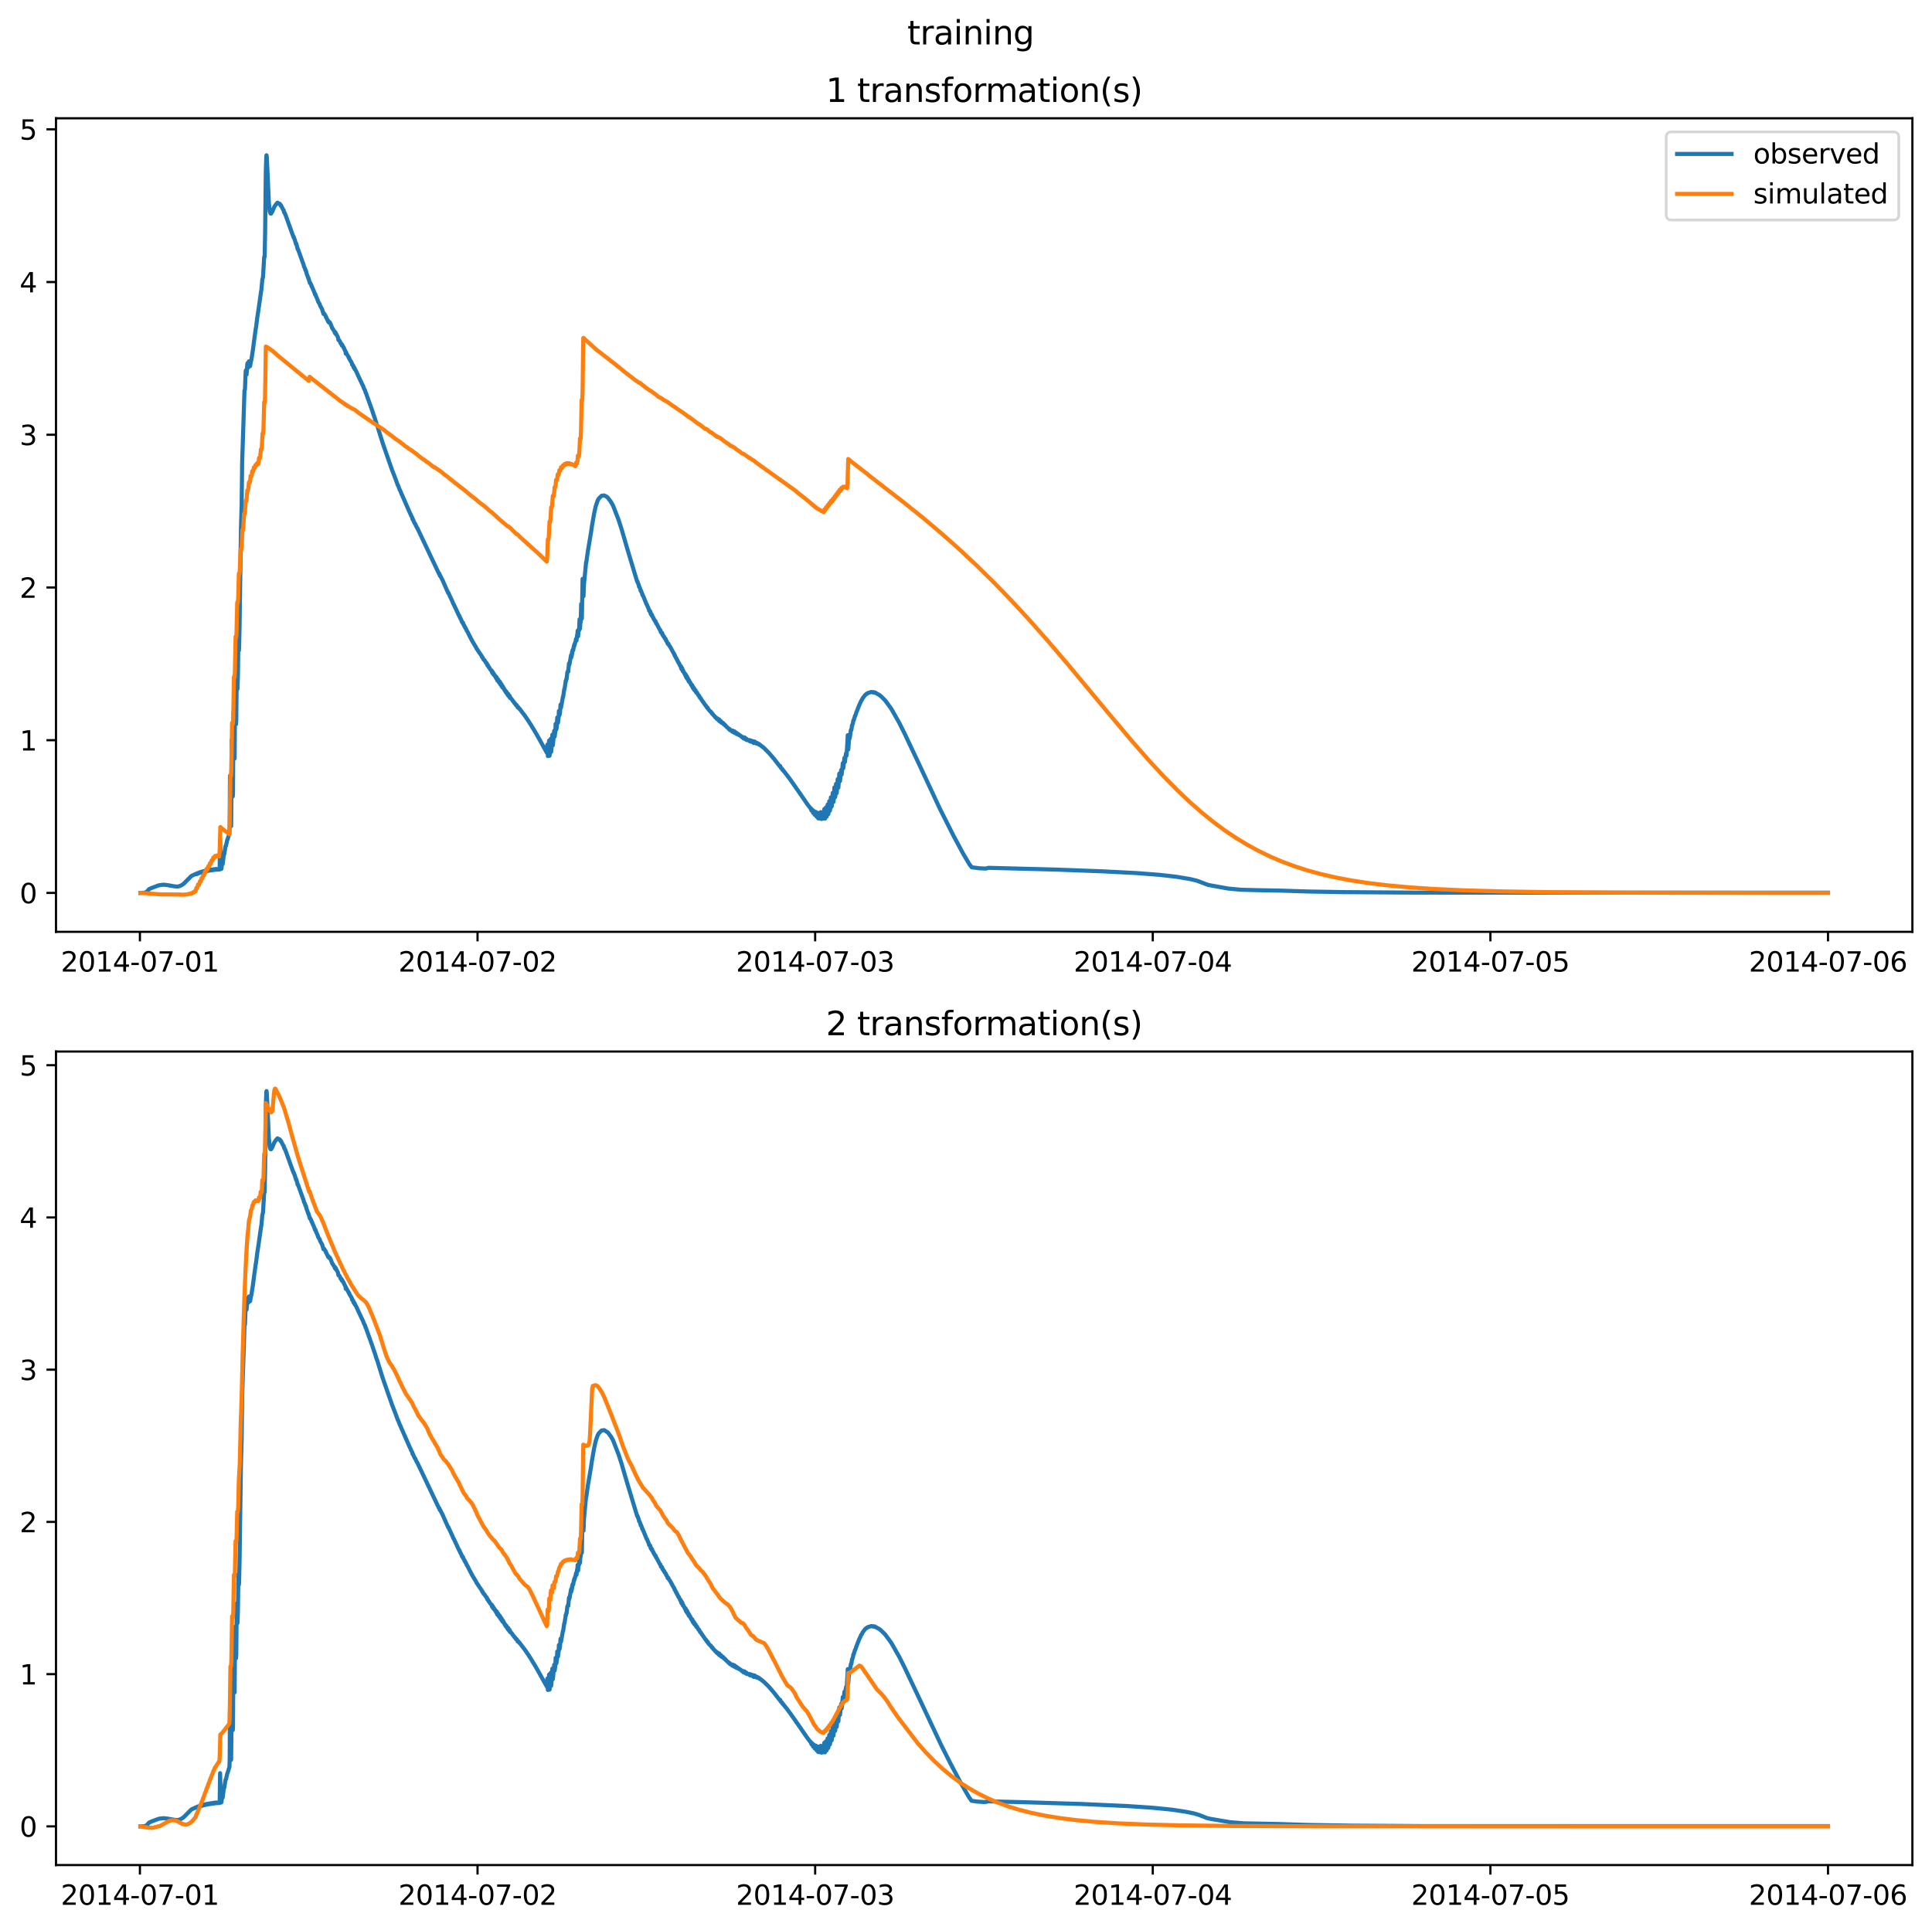 <?xml version="1.0" encoding="utf-8" standalone="no"?>
<!DOCTYPE svg PUBLIC "-//W3C//DTD SVG 1.1//EN"
  "http://www.w3.org/Graphics/SVG/1.1/DTD/svg11.dtd">
<svg xmlns:xlink="http://www.w3.org/1999/xlink" width="709.336pt" height="708.798pt" viewBox="0 0 709.336 708.798" xmlns="http://www.w3.org/2000/svg" version="1.1">
 <defs>
  <style type="text/css">*{stroke-linejoin: round; stroke-linecap: butt}</style>
 </defs>
 <g id="figure_1">
  <g id="patch_1">
   <path d="M 0 708.798 
L 709.336 708.798 
L 709.336 0 
L 0 0 
z
" style="fill: #ffffff"/>
  </g>
  <g id="axes_1">
   <g id="patch_2">
    <path d="M 20.562 342.2 
L 702.136 342.2 
L 702.136 43.44 
L 20.562 43.44 
z
" style="fill: #ffffff"/>
   </g>
   <g id="matplotlib.axis_1">
    <g id="xtick_1">
     <g id="line2d_1">
      <defs>
       <path id="m4fe4ffded5" d="M 0 0 
L 0 3.5 
" style="stroke: #000000; stroke-width: 0.8"/>
      </defs>
      <g>
       <use xlink:href="#m4fe4ffded5" x="51.371" y="342.2" style="stroke: #000000; stroke-width: 0.8"/>
      </g>
     </g>
     <g id="text_1">
      <!-- 2014-07-01 -->
      <g transform="translate(22.313 356.798) scale(0.1 -0.1)">
       <defs>
        <path id="DejaVuSans-32" d="M 1228 531 
L 3431 531 
L 3431 0 
L 469 0 
L 469 531 
Q 828 903 1448 1529 
Q 2069 2156 2228 2338 
Q 2531 2678 2651 2914 
Q 2772 3150 2772 3378 
Q 2772 3750 2511 3984 
Q 2250 4219 1831 4219 
Q 1534 4219 1204 4116 
Q 875 4013 500 3803 
L 500 4441 
Q 881 4594 1212 4672 
Q 1544 4750 1819 4750 
Q 2544 4750 2975 4387 
Q 3406 4025 3406 3419 
Q 3406 3131 3298 2873 
Q 3191 2616 2906 2266 
Q 2828 2175 2409 1742 
Q 1991 1309 1228 531 
z
" transform="scale(0.016)"/>
        <path id="DejaVuSans-30" d="M 2034 4250 
Q 1547 4250 1301 3770 
Q 1056 3291 1056 2328 
Q 1056 1369 1301 889 
Q 1547 409 2034 409 
Q 2525 409 2770 889 
Q 3016 1369 3016 2328 
Q 3016 3291 2770 3770 
Q 2525 4250 2034 4250 
z
M 2034 4750 
Q 2819 4750 3233 4129 
Q 3647 3509 3647 2328 
Q 3647 1150 3233 529 
Q 2819 -91 2034 -91 
Q 1250 -91 836 529 
Q 422 1150 422 2328 
Q 422 3509 836 4129 
Q 1250 4750 2034 4750 
z
" transform="scale(0.016)"/>
        <path id="DejaVuSans-31" d="M 794 531 
L 1825 531 
L 1825 4091 
L 703 3866 
L 703 4441 
L 1819 4666 
L 2450 4666 
L 2450 531 
L 3481 531 
L 3481 0 
L 794 0 
L 794 531 
z
" transform="scale(0.016)"/>
        <path id="DejaVuSans-34" d="M 2419 4116 
L 825 1625 
L 2419 1625 
L 2419 4116 
z
M 2253 4666 
L 3047 4666 
L 3047 1625 
L 3713 1625 
L 3713 1100 
L 3047 1100 
L 3047 0 
L 2419 0 
L 2419 1100 
L 313 1100 
L 313 1709 
L 2253 4666 
z
" transform="scale(0.016)"/>
        <path id="DejaVuSans-2d" d="M 313 2009 
L 1997 2009 
L 1997 1497 
L 313 1497 
L 313 2009 
z
" transform="scale(0.016)"/>
        <path id="DejaVuSans-37" d="M 525 4666 
L 3525 4666 
L 3525 4397 
L 1831 0 
L 1172 0 
L 2766 4134 
L 525 4134 
L 525 4666 
z
" transform="scale(0.016)"/>
       </defs>
       <use xlink:href="#DejaVuSans-32"/>
       <use xlink:href="#DejaVuSans-30" x="63.623"/>
       <use xlink:href="#DejaVuSans-31" x="127.246"/>
       <use xlink:href="#DejaVuSans-34" x="190.869"/>
       <use xlink:href="#DejaVuSans-2d" x="254.492"/>
       <use xlink:href="#DejaVuSans-30" x="290.576"/>
       <use xlink:href="#DejaVuSans-37" x="354.199"/>
       <use xlink:href="#DejaVuSans-2d" x="417.822"/>
       <use xlink:href="#DejaVuSans-30" x="453.906"/>
       <use xlink:href="#DejaVuSans-31" x="517.529"/>
      </g>
     </g>
    </g>
    <g id="xtick_2">
     <g id="line2d_2">
      <g>
       <use xlink:href="#m4fe4ffded5" x="175.328" y="342.2" style="stroke: #000000; stroke-width: 0.8"/>
      </g>
     </g>
     <g id="text_2">
      <!-- 2014-07-02 -->
      <g transform="translate(146.27 356.798) scale(0.1 -0.1)">
       <use xlink:href="#DejaVuSans-32"/>
       <use xlink:href="#DejaVuSans-30" x="63.623"/>
       <use xlink:href="#DejaVuSans-31" x="127.246"/>
       <use xlink:href="#DejaVuSans-34" x="190.869"/>
       <use xlink:href="#DejaVuSans-2d" x="254.492"/>
       <use xlink:href="#DejaVuSans-30" x="290.576"/>
       <use xlink:href="#DejaVuSans-37" x="354.199"/>
       <use xlink:href="#DejaVuSans-2d" x="417.822"/>
       <use xlink:href="#DejaVuSans-30" x="453.906"/>
       <use xlink:href="#DejaVuSans-32" x="517.529"/>
      </g>
     </g>
    </g>
    <g id="xtick_3">
     <g id="line2d_3">
      <g>
       <use xlink:href="#m4fe4ffded5" x="299.285" y="342.2" style="stroke: #000000; stroke-width: 0.8"/>
      </g>
     </g>
     <g id="text_3">
      <!-- 2014-07-03 -->
      <g transform="translate(270.227 356.798) scale(0.1 -0.1)">
       <defs>
        <path id="DejaVuSans-33" d="M 2597 2516 
Q 3050 2419 3304 2112 
Q 3559 1806 3559 1356 
Q 3559 666 3084 287 
Q 2609 -91 1734 -91 
Q 1441 -91 1130 -33 
Q 819 25 488 141 
L 488 750 
Q 750 597 1062 519 
Q 1375 441 1716 441 
Q 2309 441 2620 675 
Q 2931 909 2931 1356 
Q 2931 1769 2642 2001 
Q 2353 2234 1838 2234 
L 1294 2234 
L 1294 2753 
L 1863 2753 
Q 2328 2753 2575 2939 
Q 2822 3125 2822 3475 
Q 2822 3834 2567 4026 
Q 2313 4219 1838 4219 
Q 1578 4219 1281 4162 
Q 984 4106 628 3988 
L 628 4550 
Q 988 4650 1302 4700 
Q 1616 4750 1894 4750 
Q 2613 4750 3031 4423 
Q 3450 4097 3450 3541 
Q 3450 3153 3228 2886 
Q 3006 2619 2597 2516 
z
" transform="scale(0.016)"/>
       </defs>
       <use xlink:href="#DejaVuSans-32"/>
       <use xlink:href="#DejaVuSans-30" x="63.623"/>
       <use xlink:href="#DejaVuSans-31" x="127.246"/>
       <use xlink:href="#DejaVuSans-34" x="190.869"/>
       <use xlink:href="#DejaVuSans-2d" x="254.492"/>
       <use xlink:href="#DejaVuSans-30" x="290.576"/>
       <use xlink:href="#DejaVuSans-37" x="354.199"/>
       <use xlink:href="#DejaVuSans-2d" x="417.822"/>
       <use xlink:href="#DejaVuSans-30" x="453.906"/>
       <use xlink:href="#DejaVuSans-33" x="517.529"/>
      </g>
     </g>
    </g>
    <g id="xtick_4">
     <g id="line2d_4">
      <g>
       <use xlink:href="#m4fe4ffded5" x="423.242" y="342.2" style="stroke: #000000; stroke-width: 0.8"/>
      </g>
     </g>
     <g id="text_4">
      <!-- 2014-07-04 -->
      <g transform="translate(394.184 356.798) scale(0.1 -0.1)">
       <use xlink:href="#DejaVuSans-32"/>
       <use xlink:href="#DejaVuSans-30" x="63.623"/>
       <use xlink:href="#DejaVuSans-31" x="127.246"/>
       <use xlink:href="#DejaVuSans-34" x="190.869"/>
       <use xlink:href="#DejaVuSans-2d" x="254.492"/>
       <use xlink:href="#DejaVuSans-30" x="290.576"/>
       <use xlink:href="#DejaVuSans-37" x="354.199"/>
       <use xlink:href="#DejaVuSans-2d" x="417.822"/>
       <use xlink:href="#DejaVuSans-30" x="453.906"/>
       <use xlink:href="#DejaVuSans-34" x="517.529"/>
      </g>
     </g>
    </g>
    <g id="xtick_5">
     <g id="line2d_5">
      <g>
       <use xlink:href="#m4fe4ffded5" x="547.199" y="342.2" style="stroke: #000000; stroke-width: 0.8"/>
      </g>
     </g>
     <g id="text_5">
      <!-- 2014-07-05 -->
      <g transform="translate(518.141 356.798) scale(0.1 -0.1)">
       <defs>
        <path id="DejaVuSans-35" d="M 691 4666 
L 3169 4666 
L 3169 4134 
L 1269 4134 
L 1269 2991 
Q 1406 3038 1543 3061 
Q 1681 3084 1819 3084 
Q 2600 3084 3056 2656 
Q 3513 2228 3513 1497 
Q 3513 744 3044 326 
Q 2575 -91 1722 -91 
Q 1428 -91 1123 -41 
Q 819 9 494 109 
L 494 744 
Q 775 591 1075 516 
Q 1375 441 1709 441 
Q 2250 441 2565 725 
Q 2881 1009 2881 1497 
Q 2881 1984 2565 2268 
Q 2250 2553 1709 2553 
Q 1456 2553 1204 2497 
Q 953 2441 691 2322 
L 691 4666 
z
" transform="scale(0.016)"/>
       </defs>
       <use xlink:href="#DejaVuSans-32"/>
       <use xlink:href="#DejaVuSans-30" x="63.623"/>
       <use xlink:href="#DejaVuSans-31" x="127.246"/>
       <use xlink:href="#DejaVuSans-34" x="190.869"/>
       <use xlink:href="#DejaVuSans-2d" x="254.492"/>
       <use xlink:href="#DejaVuSans-30" x="290.576"/>
       <use xlink:href="#DejaVuSans-37" x="354.199"/>
       <use xlink:href="#DejaVuSans-2d" x="417.822"/>
       <use xlink:href="#DejaVuSans-30" x="453.906"/>
       <use xlink:href="#DejaVuSans-35" x="517.529"/>
      </g>
     </g>
    </g>
    <g id="xtick_6">
     <g id="line2d_6">
      <g>
       <use xlink:href="#m4fe4ffded5" x="671.156" y="342.2" style="stroke: #000000; stroke-width: 0.8"/>
      </g>
     </g>
     <g id="text_6">
      <!-- 2014-07-06 -->
      <g transform="translate(642.098 356.798) scale(0.1 -0.1)">
       <defs>
        <path id="DejaVuSans-36" d="M 2113 2584 
Q 1688 2584 1439 2293 
Q 1191 2003 1191 1497 
Q 1191 994 1439 701 
Q 1688 409 2113 409 
Q 2538 409 2786 701 
Q 3034 994 3034 1497 
Q 3034 2003 2786 2293 
Q 2538 2584 2113 2584 
z
M 3366 4563 
L 3366 3988 
Q 3128 4100 2886 4159 
Q 2644 4219 2406 4219 
Q 1781 4219 1451 3797 
Q 1122 3375 1075 2522 
Q 1259 2794 1537 2939 
Q 1816 3084 2150 3084 
Q 2853 3084 3261 2657 
Q 3669 2231 3669 1497 
Q 3669 778 3244 343 
Q 2819 -91 2113 -91 
Q 1303 -91 875 529 
Q 447 1150 447 2328 
Q 447 3434 972 4092 
Q 1497 4750 2381 4750 
Q 2619 4750 2861 4703 
Q 3103 4656 3366 4563 
z
" transform="scale(0.016)"/>
       </defs>
       <use xlink:href="#DejaVuSans-32"/>
       <use xlink:href="#DejaVuSans-30" x="63.623"/>
       <use xlink:href="#DejaVuSans-31" x="127.246"/>
       <use xlink:href="#DejaVuSans-34" x="190.869"/>
       <use xlink:href="#DejaVuSans-2d" x="254.492"/>
       <use xlink:href="#DejaVuSans-30" x="290.576"/>
       <use xlink:href="#DejaVuSans-37" x="354.199"/>
       <use xlink:href="#DejaVuSans-2d" x="417.822"/>
       <use xlink:href="#DejaVuSans-30" x="453.906"/>
       <use xlink:href="#DejaVuSans-36" x="517.529"/>
      </g>
     </g>
    </g>
   </g>
   <g id="matplotlib.axis_2">
    <g id="ytick_1">
     <g id="line2d_7">
      <defs>
       <path id="meb4fa52da6" d="M 0 0 
L -3.5 0 
" style="stroke: #000000; stroke-width: 0.8"/>
      </defs>
      <g>
       <use xlink:href="#meb4fa52da6" x="20.562" y="327.912" style="stroke: #000000; stroke-width: 0.8"/>
      </g>
     </g>
     <g id="text_7">
      <!-- 0 -->
      <g transform="translate(7.2 331.711) scale(0.1 -0.1)">
       <use xlink:href="#DejaVuSans-30"/>
      </g>
     </g>
    </g>
    <g id="ytick_2">
     <g id="line2d_8">
      <g>
       <use xlink:href="#meb4fa52da6" x="20.562" y="271.827" style="stroke: #000000; stroke-width: 0.8"/>
      </g>
     </g>
     <g id="text_8">
      <!-- 1 -->
      <g transform="translate(7.2 275.626) scale(0.1 -0.1)">
       <use xlink:href="#DejaVuSans-31"/>
      </g>
     </g>
    </g>
    <g id="ytick_3">
     <g id="line2d_9">
      <g>
       <use xlink:href="#meb4fa52da6" x="20.562" y="215.742" style="stroke: #000000; stroke-width: 0.8"/>
      </g>
     </g>
     <g id="text_9">
      <!-- 2 -->
      <g transform="translate(7.2 219.542) scale(0.1 -0.1)">
       <use xlink:href="#DejaVuSans-32"/>
      </g>
     </g>
    </g>
    <g id="ytick_4">
     <g id="line2d_10">
      <g>
       <use xlink:href="#meb4fa52da6" x="20.562" y="159.658" style="stroke: #000000; stroke-width: 0.8"/>
      </g>
     </g>
     <g id="text_10">
      <!-- 3 -->
      <g transform="translate(7.2 163.457) scale(0.1 -0.1)">
       <use xlink:href="#DejaVuSans-33"/>
      </g>
     </g>
    </g>
    <g id="ytick_5">
     <g id="line2d_11">
      <g>
       <use xlink:href="#meb4fa52da6" x="20.562" y="103.573" style="stroke: #000000; stroke-width: 0.8"/>
      </g>
     </g>
     <g id="text_11">
      <!-- 4 -->
      <g transform="translate(7.2 107.372) scale(0.1 -0.1)">
       <use xlink:href="#DejaVuSans-34"/>
      </g>
     </g>
    </g>
    <g id="ytick_6">
     <g id="line2d_12">
      <g>
       <use xlink:href="#meb4fa52da6" x="20.562" y="47.488" style="stroke: #000000; stroke-width: 0.8"/>
      </g>
     </g>
     <g id="text_12">
      <!-- 5 -->
      <g transform="translate(7.2 51.287) scale(0.1 -0.1)">
       <use xlink:href="#DejaVuSans-35"/>
      </g>
     </g>
    </g>
   </g>
   <g id="line2d_13">
    <path d="M 51.543 327.912 
L 53.179 327.825 
L 53.695 327.583 
L 54.212 327.136 
L 54.642 326.589 
L 55.589 326.127 
L 58.344 325.105 
L 59.979 324.887 
L 61.442 325.042 
L 63.939 325.479 
L 65.058 325.598 
L 65.747 325.478 
L 66.607 325.109 
L 67.382 324.595 
L 68.243 323.729 
L 70.223 321.72 
L 71.944 320.897 
L 72.03 320.872 
L 72.203 321.044 
L 72.375 320.949 
L 72.547 320.623 
L 72.805 320.782 
L 72.977 320.706 
L 73.236 320.354 
L 73.322 320.384 
L 73.494 320.541 
L 73.666 320.454 
L 73.838 320.164 
L 74.096 320.351 
L 74.269 320.287 
L 74.441 319.994 
L 74.699 320.186 
L 74.871 320.126 
L 75.043 319.84 
L 75.302 320.039 
L 75.474 319.98 
L 75.646 319.701 
L 75.904 319.913 
L 76.076 319.84 
L 76.248 319.578 
L 76.421 319.587 
L 76.593 319.796 
L 76.765 319.704 
L 76.937 319.464 
L 77.281 319.682 
L 77.367 319.619 
L 77.54 319.365 
L 77.884 319.587 
L 77.97 319.543 
L 78.142 319.273 
L 78.487 319.499 
L 78.745 319.182 
L 78.831 319.179 
L 79.003 319.434 
L 79.347 319.112 
L 79.52 319.142 
L 79.692 319.374 
L 79.864 319.334 
L 80.036 319.272 
L 80.208 319.338 
L 80.639 319.31 
L 80.811 308.313 
L 81.069 318.109 
L 81.241 319.122 
L 81.327 318.935 
L 81.499 316.982 
L 81.585 317.075 
L 81.672 317.344 
L 81.758 317.316 
L 82.188 313.796 
L 82.274 313.83 
L 82.36 313.601 
L 82.791 310.77 
L 82.963 310.605 
L 83.479 308.315 
L 83.565 308.214 
L 84.254 305.98 
L 84.34 302.02 
L 84.426 284.892 
L 84.684 300.69 
L 84.77 303.453 
L 84.857 303.403 
L 84.943 295.035 
L 85.029 271.822 
L 85.115 276.469 
L 85.459 292.473 
L 85.545 291.322 
L 85.717 261.654 
L 85.803 266.148 
L 86.062 278.375 
L 86.148 278.54 
L 86.32 254.405 
L 86.664 265.966 
L 86.75 264.481 
L 86.922 245.792 
L 87.181 253.057 
L 87.353 248.276 
L 87.525 235.03 
L 87.697 238.952 
L 87.783 237.941 
L 87.955 230.242 
L 88.472 193.865 
L 88.73 184.964 
L 88.902 169.891 
L 89.763 143.438 
L 89.935 143.06 
L 90.194 136.498 
L 90.28 135.981 
L 90.538 137.531 
L 90.796 133.705 
L 90.882 133.36 
L 90.968 134.817 
L 91.054 134.493 
L 91.14 135.007 
L 91.313 132.945 
L 91.399 132.676 
L 91.485 132.802 
L 91.829 134.437 
L 92.173 132.345 
L 92.26 132.339 
L 92.518 130.662 
L 92.862 128.444 
L 93.206 125.767 
L 93.895 120.697 
L 93.981 120.375 
L 94.498 116.335 
L 94.842 114.119 
L 95.875 106.916 
L 95.961 106.531 
L 96.305 102.754 
L 96.564 101.707 
L 96.994 94.397 
L 97.166 94.278 
L 97.338 85.491 
L 97.597 62.81 
L 97.769 57.413 
L 97.855 57.02 
L 97.941 57.462 
L 98.285 64.535 
L 98.716 74.596 
L 99.06 77.746 
L 99.318 78.407 
L 99.404 78.44 
L 99.49 78.227 
L 99.576 78.417 
L 99.749 77.999 
L 99.921 77.855 
L 100.695 75.964 
L 101.47 74.852 
L 101.556 74.837 
L 101.815 74.491 
L 101.901 74.426 
L 102.073 74.671 
L 102.675 74.788 
L 103.02 75.484 
L 103.106 75.305 
L 103.364 75.846 
L 104.053 77.171 
L 104.139 77.137 
L 104.311 77.982 
L 104.397 77.928 
L 104.569 78.419 
L 104.655 78.44 
L 107.582 86.585 
L 107.668 86.672 
L 107.754 87.114 
L 107.84 87.047 
L 107.926 87.207 
L 108.098 87.803 
L 108.185 87.905 
L 108.443 88.825 
L 108.615 89.416 
L 108.701 89.691 
L 108.787 89.486 
L 109.304 91.556 
L 109.39 91.456 
L 111.283 96.753 
L 111.37 96.89 
L 111.628 97.913 
L 111.886 98.416 
L 111.972 98.547 
L 112.144 99.264 
L 112.316 99.359 
L 112.489 100.191 
L 112.833 101.189 
L 113.005 101.587 
L 113.177 102.153 
L 113.263 102.159 
L 113.78 103.962 
L 113.866 103.823 
L 114.296 104.678 
L 114.382 105.167 
L 114.468 105.096 
L 114.899 106.166 
L 115.243 106.933 
L 115.588 107.875 
L 115.674 108.204 
L 115.76 107.98 
L 116.104 109.03 
L 116.19 109.111 
L 116.534 109.997 
L 116.62 110.094 
L 116.793 110.741 
L 117.051 111.162 
L 117.223 111.43 
L 117.309 111.507 
L 117.567 112.313 
L 118.256 113.521 
L 118.773 115.295 
L 118.859 115.156 
L 118.945 115.067 
L 119.547 115.991 
L 119.633 116.425 
L 119.719 116.395 
L 120.15 117.414 
L 120.236 117.423 
L 120.408 117.992 
L 120.494 118.126 
L 120.58 117.866 
L 120.752 118.425 
L 121.097 118.386 
L 121.269 118.851 
L 121.355 118.885 
L 122.044 120.689 
L 122.216 120.743 
L 122.388 121.164 
L 122.732 121.587 
L 122.991 122.339 
L 123.077 122.302 
L 123.163 122.024 
L 123.335 122.737 
L 123.421 122.535 
L 123.679 123.118 
L 124.023 123.744 
L 124.282 124.9 
L 124.368 124.742 
L 124.798 125.346 
L 125.056 126.095 
L 125.315 126.359 
L 125.401 126.25 
L 125.487 126.838 
L 125.573 126.535 
L 125.745 126.923 
L 125.831 126.969 
L 126.089 127.595 
L 126.176 127.56 
L 126.348 128.021 
L 126.864 129.114 
L 126.95 129.856 
L 127.036 129.316 
L 127.295 130.11 
L 127.381 130.1 
L 127.897 130.994 
L 128.069 131.417 
L 128.155 131.325 
L 128.328 131.905 
L 128.93 132.871 
L 129.188 133.387 
L 129.274 133.92 
L 129.361 133.777 
L 129.619 134.372 
L 129.705 134.259 
L 129.791 134.891 
L 129.877 134.814 
L 130.049 135.205 
L 130.135 135.03 
L 130.221 135.607 
L 130.307 135.476 
L 130.91 136.642 
L 131.426 137.801 
L 133.32 141.805 
L 133.665 142.732 
L 134.009 143.339 
L 134.267 144.245 
L 134.353 144.28 
L 134.698 145.301 
L 136.591 150.573 
L 137.28 152.661 
L 137.624 153.605 
L 138.227 155.58 
L 138.571 156.462 
L 139.002 157.898 
L 140.465 162.604 
L 140.895 163.847 
L 143.994 172.745 
L 144.166 173.146 
L 145.286 176.063 
L 145.544 176.782 
L 146.06 178.226 
L 146.146 178.253 
L 146.835 180.052 
L 146.921 180.124 
L 147.524 181.649 
L 147.696 181.922 
L 147.868 182.36 
L 150.45 188.243 
L 150.795 188.959 
L 150.967 189.41 
L 151.311 189.998 
L 151.483 190.762 
L 151.569 190.636 
L 152.258 192.248 
L 152.43 192.331 
L 152.689 192.981 
L 153.119 193.829 
L 153.205 193.876 
L 153.463 194.443 
L 154.152 195.881 
L 161.124 210.595 
L 161.211 210.545 
L 161.297 210.667 
L 161.469 211.375 
L 161.555 211.238 
L 162.416 212.959 
L 162.502 213.099 
L 162.76 213.706 
L 164.568 217.805 
L 164.654 217.701 
L 164.912 218.331 
L 166.031 220.727 
L 166.462 221.792 
L 166.548 221.84 
L 168.614 226.285 
L 168.7 226.194 
L 168.958 227.028 
L 169.044 227.041 
L 169.474 227.949 
L 169.56 228.383 
L 169.647 228.291 
L 169.819 228.539 
L 169.905 228.871 
L 169.991 228.678 
L 170.163 229.36 
L 170.421 229.634 
L 170.507 230.013 
L 170.593 229.98 
L 170.852 230.646 
L 170.938 230.621 
L 171.368 231.571 
L 171.799 232.289 
L 172.057 232.835 
L 172.745 234.173 
L 173.434 235.489 
L 174.811 237.789 
L 174.984 238.209 
L 175.156 238.458 
L 175.328 238.586 
L 175.5 238.987 
L 175.586 239.027 
L 176.017 239.722 
L 176.705 240.703 
L 176.791 240.802 
L 177.049 241.43 
L 177.136 241.345 
L 177.566 242.262 
L 177.824 242.371 
L 178.513 243.496 
L 178.685 243.533 
L 178.943 244.332 
L 179.029 244.117 
L 179.288 244.735 
L 179.374 244.745 
L 179.46 245.072 
L 179.546 245.006 
L 180.062 245.907 
L 180.407 246.235 
L 180.493 246.2 
L 180.579 246.81 
L 180.665 246.725 
L 180.751 247.137 
L 180.837 246.685 
L 180.923 247.208 
L 181.009 246.939 
L 181.095 247.587 
L 181.181 247.295 
L 181.267 247.785 
L 181.354 247.488 
L 181.612 248.184 
L 181.784 248.129 
L 182.042 248.885 
L 182.128 248.57 
L 182.214 249.168 
L 182.3 248.663 
L 182.387 249.354 
L 182.473 249.052 
L 182.559 249.874 
L 182.645 249.236 
L 182.731 249.851 
L 182.817 249.438 
L 182.903 250.179 
L 182.989 249.731 
L 183.075 250.409 
L 183.161 249.987 
L 183.247 250.675 
L 183.333 250.375 
L 183.42 250.864 
L 183.506 250.324 
L 183.592 251.125 
L 183.678 251.029 
L 183.764 251.429 
L 183.85 250.861 
L 183.936 251.496 
L 184.022 251.446 
L 184.108 251.915 
L 184.194 251.376 
L 184.28 252.126 
L 184.366 251.8 
L 184.452 252.433 
L 184.539 252.168 
L 184.625 252.592 
L 184.711 252.161 
L 184.883 252.785 
L 184.969 252.924 
L 185.055 252.849 
L 185.227 253.428 
L 185.313 253.297 
L 185.572 253.983 
L 185.658 253.721 
L 185.744 254.257 
L 185.83 254.051 
L 185.916 254.448 
L 186.002 254.096 
L 186.174 254.807 
L 186.26 254.671 
L 186.432 255.242 
L 186.605 254.842 
L 186.691 255.57 
L 186.777 255.517 
L 186.863 255.342 
L 187.035 255.994 
L 187.121 255.558 
L 187.293 256.36 
L 187.379 256.164 
L 187.465 256.232 
L 187.637 256.547 
L 187.81 256.688 
L 187.982 256.931 
L 188.068 256.989 
L 188.326 257.463 
L 188.584 257.713 
L 188.929 258.278 
L 189.101 258.334 
L 189.445 258.949 
L 189.617 259.027 
L 189.703 258.939 
L 190.048 259.78 
L 190.134 259.792 
L 190.22 259.627 
L 190.306 259.721 
L 190.564 260.181 
L 190.736 260.357 
L 190.822 260.294 
L 191.081 260.713 
L 192.63 262.743 
L 193.061 263.377 
L 193.233 263.619 
L 193.663 264.253 
L 194.007 264.736 
L 194.524 265.587 
L 194.868 266.095 
L 195.643 267.409 
L 196.073 268.065 
L 196.848 269.413 
L 197.365 270.292 
L 200.808 276.486 
L 200.98 273.438 
L 201.152 277.653 
L 201.238 277.072 
L 201.324 277.464 
L 201.41 276.601 
L 201.583 271.975 
L 201.755 277.554 
L 201.841 277.137 
L 202.013 275.416 
L 202.185 271.334 
L 202.357 276.138 
L 202.443 275.279 
L 202.616 273.227 
L 202.788 269.807 
L 202.96 273.725 
L 203.046 273.082 
L 203.476 268.36 
L 203.649 270.527 
L 203.907 268.558 
L 203.993 265.84 
L 204.079 265.881 
L 204.251 267.912 
L 204.423 266.991 
L 204.595 263.484 
L 204.682 263.77 
L 204.854 265.441 
L 205.112 263.338 
L 205.198 261.095 
L 205.284 261.551 
L 205.37 262.679 
L 205.456 262.58 
L 205.628 261.552 
L 205.801 258.793 
L 205.887 259.379 
L 205.973 259.863 
L 206.661 255.979 
L 206.748 255.976 
L 207.006 254.196 
L 207.178 253.042 
L 207.264 253.048 
L 207.608 250.833 
L 207.694 250.027 
L 207.78 250.176 
L 207.953 249.262 
L 208.039 249.368 
L 208.297 246.884 
L 208.383 246.724 
L 208.469 246.803 
L 208.555 246.233 
L 208.641 246.635 
L 208.9 243.634 
L 208.986 244.211 
L 209.072 244.006 
L 209.674 240.554 
L 209.76 241.418 
L 209.846 240.402 
L 209.933 240.77 
L 210.019 239.445 
L 210.105 240.01 
L 210.191 238.805 
L 210.277 238.944 
L 210.363 238.529 
L 210.449 238.835 
L 210.707 237.195 
L 210.793 237.383 
L 210.879 236.628 
L 210.965 236.875 
L 211.224 235.755 
L 211.31 235.617 
L 211.482 234.617 
L 211.654 235.265 
L 211.912 233.109 
L 211.998 232.949 
L 212.085 231.602 
L 212.257 233.665 
L 212.429 231.201 
L 212.601 231.526 
L 212.773 227.439 
L 212.945 230.867 
L 213.118 228.267 
L 213.204 228.434 
L 213.376 221.834 
L 213.462 227.414 
L 213.548 226.598 
L 213.634 227.061 
L 213.892 212.583 
L 213.978 213.448 
L 214.237 218.95 
L 214.409 214.614 
L 215.183 206.484 
L 215.27 206.514 
L 215.528 204.533 
L 215.872 202.2 
L 216.991 195.538 
L 217.335 193.154 
L 218.11 188.706 
L 218.713 185.951 
L 219.143 184.653 
L 219.488 183.681 
L 219.66 183.43 
L 219.832 183.098 
L 220.865 182.068 
L 221.726 181.949 
L 221.898 181.977 
L 222.673 182.36 
L 223.103 182.695 
L 224.308 184.294 
L 225.083 185.678 
L 227.149 191.007 
L 228.268 194.496 
L 228.612 195.713 
L 230.248 201.333 
L 233.949 213.623 
L 234.035 213.487 
L 234.38 214.542 
L 234.466 214.587 
L 234.638 215.511 
L 234.724 215.426 
L 234.982 216.044 
L 235.068 216.231 
L 235.24 217.056 
L 235.326 216.867 
L 235.585 217.552 
L 235.671 217.706 
L 235.843 218.462 
L 235.929 218.308 
L 236.187 219.055 
L 236.273 219.159 
L 236.704 220.242 
L 237.392 221.965 
L 237.478 221.982 
L 238.253 223.837 
L 238.339 224.284 
L 238.425 224.092 
L 238.684 224.759 
L 238.77 224.561 
L 238.942 225.533 
L 239.028 225.308 
L 239.286 226.051 
L 239.372 225.757 
L 239.544 226.414 
L 239.803 226.693 
L 239.889 227.105 
L 239.975 227.051 
L 240.233 227.711 
L 240.319 227.706 
L 240.577 228.268 
L 240.663 228.11 
L 240.922 228.939 
L 241.008 228.902 
L 242.299 231.374 
L 242.471 231.445 
L 242.643 232.224 
L 242.729 232.184 
L 242.988 232.575 
L 243.074 232.396 
L 243.246 233.155 
L 243.332 233.029 
L 243.762 233.937 
L 243.848 233.817 
L 244.107 234.491 
L 244.365 234.618 
L 244.623 235.387 
L 244.709 235.366 
L 245.054 236.098 
L 245.14 236.422 
L 245.226 236.263 
L 245.312 236.328 
L 245.398 236.367 
L 245.57 236.861 
L 245.914 237.315 
L 246.259 237.901 
L 247.292 239.831 
L 247.464 239.998 
L 247.722 240.796 
L 247.808 240.737 
L 248.239 241.736 
L 248.325 241.688 
L 248.583 242.407 
L 248.669 242.386 
L 248.927 243.071 
L 249.013 243.101 
L 249.099 243.403 
L 249.186 243.293 
L 249.702 244.491 
L 249.788 244.454 
L 249.874 244.8 
L 249.96 244.577 
L 250.046 245.362 
L 250.132 245.11 
L 250.219 245.705 
L 250.305 245.176 
L 250.391 245.924 
L 250.477 245.449 
L 250.563 246.149 
L 250.649 245.925 
L 250.735 246.584 
L 250.821 246.247 
L 251.079 246.918 
L 251.251 247.083 
L 251.338 247.483 
L 251.424 247.318 
L 251.51 247.754 
L 251.596 247.488 
L 251.682 248.115 
L 251.768 247.714 
L 251.854 248.54 
L 251.94 248.096 
L 252.026 248.921 
L 252.112 248.297 
L 252.198 249.044 
L 252.284 248.536 
L 252.371 249.329 
L 252.457 248.93 
L 252.543 249.64 
L 252.629 249.275 
L 252.887 250.289 
L 252.973 249.79 
L 253.317 250.78 
L 253.404 250.555 
L 253.748 251.554 
L 253.834 251.307 
L 254.092 252.036 
L 254.178 251.654 
L 254.35 252.61 
L 254.436 252.237 
L 254.609 252.61 
L 254.695 253.09 
L 254.781 252.639 
L 254.953 253.438 
L 255.039 253.135 
L 255.211 253.651 
L 255.297 253.472 
L 255.383 253.514 
L 255.556 254.218 
L 255.642 254.153 
L 255.728 254.246 
L 255.814 254.556 
L 255.9 254.314 
L 256.416 255.37 
L 256.502 255.395 
L 256.589 255.573 
L 256.675 255.465 
L 257.019 256.308 
L 257.277 256.43 
L 257.535 256.906 
L 259.085 259.138 
L 259.171 259.118 
L 259.343 259.447 
L 259.601 259.906 
L 259.774 259.863 
L 260.118 260.547 
L 260.462 260.922 
L 260.893 261.357 
L 260.979 261.329 
L 261.409 262.064 
L 261.495 261.982 
L 261.581 262.061 
L 261.839 262.493 
L 262.27 262.933 
L 262.442 263.081 
L 262.614 263.427 
L 262.959 263.538 
L 263.217 264.046 
L 263.389 264.112 
L 263.475 263.882 
L 263.905 264.634 
L 263.991 264.572 
L 264.078 264.219 
L 264.25 264.919 
L 264.336 264.86 
L 264.508 265.06 
L 264.68 264.822 
L 264.852 265.398 
L 265.024 265.218 
L 265.111 265.437 
L 265.197 265.384 
L 265.283 265.381 
L 265.455 265.71 
L 265.541 265.539 
L 265.713 266.001 
L 265.885 265.966 
L 266.057 266.154 
L 266.144 266.161 
L 266.316 266.5 
L 266.402 266.459 
L 266.918 267.088 
L 267.09 267.175 
L 267.349 267.348 
L 267.521 267.69 
L 267.607 267.655 
L 267.693 267.753 
L 267.865 267.717 
L 268.037 268.159 
L 268.209 268.18 
L 268.382 268.222 
L 268.468 268.175 
L 268.64 268.416 
L 268.812 268.686 
L 268.984 268.7 
L 269.07 268.345 
L 269.501 269.038 
L 269.587 268.92 
L 269.673 268.597 
L 269.931 269.237 
L 270.103 269.218 
L 270.275 269.029 
L 270.448 269.56 
L 270.62 269.311 
L 270.792 269.531 
L 270.878 269.46 
L 271.05 269.785 
L 271.222 269.734 
L 271.394 269.998 
L 271.567 269.962 
L 272.083 270.364 
L 272.169 270.368 
L 272.341 270.657 
L 272.427 270.628 
L 272.6 270.837 
L 272.858 270.701 
L 273.03 271.222 
L 273.116 271.12 
L 273.288 271.248 
L 273.374 270.815 
L 273.719 271.517 
L 273.805 271.47 
L 273.977 271.23 
L 274.149 271.777 
L 274.235 271.671 
L 274.321 271.552 
L 274.493 271.681 
L 274.666 271.735 
L 275.096 272.117 
L 275.182 272.044 
L 275.268 271.79 
L 275.44 272.081 
L 275.526 272.331 
L 275.612 272.288 
L 275.785 272.276 
L 275.871 271.996 
L 276.129 272.473 
L 276.387 272.46 
L 276.559 272.207 
L 276.732 272.871 
L 276.818 272.585 
L 276.99 272.717 
L 277.076 272.322 
L 277.334 272.897 
L 277.506 272.762 
L 277.592 272.824 
L 277.678 272.72 
L 277.764 272.821 
L 277.851 273.121 
L 277.937 273.021 
L 278.023 272.856 
L 278.195 273.109 
L 278.367 273.138 
L 278.539 273.314 
L 278.625 273.183 
L 278.797 273.527 
L 278.884 273.459 
L 278.97 273.475 
L 279.142 273.677 
L 279.228 273.642 
L 279.744 274.156 
L 279.83 274.122 
L 280.433 274.66 
L 280.777 274.943 
L 281.294 275.512 
L 281.466 275.622 
L 281.81 275.987 
L 282.241 276.454 
L 282.413 276.612 
L 282.843 277.121 
L 283.102 277.408 
L 284.307 278.835 
L 285.081 279.843 
L 285.598 280.517 
L 286.373 281.515 
L 286.459 281.301 
L 286.631 281.894 
L 286.975 282.24 
L 287.061 282.211 
L 287.319 282.769 
L 287.492 282.797 
L 287.75 283.202 
L 288.008 283.482 
L 288.094 283.54 
L 288.352 283.954 
L 288.783 284.453 
L 290.246 286.421 
L 290.849 287.293 
L 292.226 289.241 
L 292.484 289.683 
L 292.743 289.975 
L 293.087 290.498 
L 293.69 291.348 
L 295.928 294.619 
L 296.358 295.253 
L 296.53 295.483 
L 297.563 296.846 
L 297.649 296.763 
L 297.907 297.642 
L 297.994 297.517 
L 298.08 297.736 
L 298.252 297.354 
L 298.51 298.495 
L 298.596 298.209 
L 298.682 298.491 
L 298.854 297.847 
L 299.113 299.229 
L 299.199 298.821 
L 299.285 299.168 
L 299.371 298.585 
L 299.457 298.849 
L 299.543 298.18 
L 299.629 299.242 
L 299.715 299.133 
L 299.801 299.909 
L 299.887 299.373 
L 299.973 299.543 
L 300.146 298.5 
L 300.404 300.53 
L 300.49 299.7 
L 300.576 300.117 
L 300.748 298.576 
L 301.006 300.604 
L 301.265 299.667 
L 301.351 298.233 
L 301.523 299.821 
L 301.609 300.762 
L 301.695 300.493 
L 301.867 299.513 
L 301.953 298.339 
L 302.212 300.625 
L 302.298 300.528 
L 302.556 299.034 
L 302.642 297.115 
L 302.814 299.608 
L 302.9 300.646 
L 303.158 298.336 
L 303.245 296.55 
L 303.503 299.919 
L 303.675 299.135 
L 303.847 295.479 
L 304.105 299.01 
L 304.277 297.997 
L 304.45 294.256 
L 304.708 297.725 
L 304.88 296.663 
L 305.052 292.826 
L 305.31 296.249 
L 305.397 296.036 
L 305.741 291.177 
L 305.827 293.89 
L 305.913 293.632 
L 305.999 294.516 
L 306.257 291.927 
L 306.343 289.205 
L 306.516 292.013 
L 306.602 292.765 
L 306.688 292.382 
L 306.946 287.871 
L 307.204 291.239 
L 307.462 287.727 
L 307.549 286.145 
L 307.807 289.256 
L 308.065 285.622 
L 308.151 284.082 
L 308.323 286.645 
L 308.409 286.845 
L 308.84 282.762 
L 309.012 284.454 
L 309.442 280.266 
L 309.615 282.103 
L 310.045 278.303 
L 310.217 279.816 
L 310.475 277.577 
L 310.647 276.579 
L 310.734 276.756 
L 310.82 277.455 
L 311.164 271.814 
L 311.25 269.977 
L 311.422 275.268 
L 311.508 274.346 
L 311.68 272.16 
L 311.767 270.373 
L 311.853 270.641 
L 311.939 271.217 
L 312.111 270.291 
L 312.369 268.276 
L 312.455 267.97 
L 312.541 268.17 
L 312.627 267.789 
L 312.8 266.403 
L 312.886 266.504 
L 313.058 265.755 
L 313.144 265.675 
L 313.316 264.519 
L 313.402 264.617 
L 313.488 264.451 
L 313.66 263.718 
L 313.746 263.536 
L 313.919 262.88 
L 314.005 262.896 
L 314.521 261.3 
L 314.607 261.21 
L 314.865 260.476 
L 315.382 259.155 
L 316.157 257.442 
L 316.329 257.161 
L 316.415 257.12 
L 316.759 256.379 
L 317.706 255.153 
L 317.878 255.071 
L 318.05 254.86 
L 318.137 254.893 
L 318.395 254.651 
L 318.481 254.679 
L 318.653 254.499 
L 319.858 254.123 
L 320.03 254.203 
L 320.203 254.214 
L 320.289 254.256 
L 320.461 254.153 
L 320.633 254.252 
L 320.805 254.271 
L 320.891 254.366 
L 320.977 254.22 
L 321.235 254.438 
L 321.322 254.315 
L 321.494 254.466 
L 322.957 255.284 
L 323.301 255.574 
L 323.56 255.795 
L 324.937 257.161 
L 325.367 257.723 
L 327.089 260.083 
L 327.433 260.639 
L 330.188 265.506 
L 332.168 269.479 
L 337.677 281.137 
L 345.166 297.175 
L 350.073 306.897 
L 353.602 313.464 
L 355.926 317.401 
L 356.787 318.505 
L 359.714 318.873 
L 361.952 318.965 
L 362.899 318.696 
L 387.776 319.347 
L 404.648 319.979 
L 417.13 320.62 
L 425.738 321.279 
L 431.936 321.984 
L 437.015 322.839 
L 439.511 323.449 
L 440.802 323.937 
L 443.557 324.982 
L 450.874 326.301 
L 455.608 326.748 
L 461.978 326.915 
L 469.812 327.055 
L 480.4 327.395 
L 494 327.625 
L 518.62 327.796 
L 541.087 327.816 
L 640.941 327.816 
L 671.156 327.816 
L 671.156 327.816 
" clip-path="url(#p3c81c179ae)" style="fill: none; stroke: #1f77b4; stroke-width: 1.5; stroke-linecap: square"/>
   </g>
   <g id="line2d_14">
    <path d="M 51.543 327.912 
L 53.437 328.007 
L 53.867 328.029 
L 54.212 328.091 
L 57.224 328.317 
L 58.171 328.386 
L 58.43 328.381 
L 58.774 328.433 
L 59.29 328.453 
L 65.833 328.485 
L 66.177 328.563 
L 66.349 328.466 
L 66.693 328.595 
L 68.759 328.442 
L 68.932 328.374 
L 69.362 328.327 
L 69.62 328.207 
L 69.964 328.287 
L 70.223 328.012 
L 70.395 328.015 
L 70.567 328.058 
L 70.911 327.66 
L 71.17 327.755 
L 71.514 327.269 
L 71.772 327.38 
L 72.03 326.437 
L 72.117 326.03 
L 72.203 326.061 
L 72.375 326.144 
L 72.633 325.213 
L 72.719 324.81 
L 72.805 324.843 
L 73.063 324.947 
L 73.322 324.026 
L 73.408 323.626 
L 73.494 323.666 
L 73.666 323.763 
L 73.924 322.854 
L 74.01 322.459 
L 74.096 322.502 
L 74.269 322.606 
L 74.527 321.708 
L 74.613 321.315 
L 74.699 321.362 
L 74.871 321.473 
L 75.129 320.585 
L 75.215 320.196 
L 75.302 320.245 
L 75.474 320.363 
L 75.732 319.484 
L 75.818 319.099 
L 75.904 319.148 
L 76.162 319.303 
L 76.421 318.432 
L 76.507 318.049 
L 76.593 318.105 
L 76.765 318.234 
L 77.023 317.373 
L 77.109 316.993 
L 77.195 317.051 
L 77.367 317.187 
L 77.626 316.334 
L 77.712 315.957 
L 77.798 316.018 
L 77.97 316.159 
L 78.228 315.314 
L 78.314 314.94 
L 78.4 315.003 
L 78.573 315.145 
L 78.917 314.355 
L 79.003 314.43 
L 79.261 314.608 
L 79.606 314.173 
L 79.864 314.384 
L 80.122 314.232 
L 80.294 314.321 
L 80.38 314.351 
L 80.466 314.512 
L 80.639 312.826 
L 80.897 303.726 
L 81.672 304.403 
L 81.93 304.591 
L 82.446 305.007 
L 84.082 306.096 
L 84.168 306.359 
L 84.254 305.643 
L 84.34 303.029 
L 84.598 284.718 
L 84.684 284.709 
L 84.77 285.009 
L 84.857 284.371 
L 84.943 282.147 
L 85.201 265.417 
L 85.373 265.59 
L 85.459 265.865 
L 85.545 265.26 
L 85.631 263.378 
L 85.89 248.529 
L 85.976 248.591 
L 86.062 248.867 
L 86.148 248.313 
L 86.234 246.717 
L 86.492 233.809 
L 86.578 233.885 
L 86.664 234.14 
L 86.75 233.623 
L 86.836 232.274 
L 87.095 221.244 
L 87.267 221.561 
L 87.353 221.079 
L 87.439 219.941 
L 87.697 210.651 
L 87.869 210.952 
L 88.042 209.547 
L 88.3 201.817 
L 88.558 202.191 
L 88.73 200.97 
L 88.988 194.622 
L 89.161 194.892 
L 89.333 193.841 
L 89.591 188.683 
L 89.763 188.939 
L 89.935 188.034 
L 90.194 183.891 
L 90.366 184.135 
L 90.538 183.356 
L 90.796 180.071 
L 90.968 180.303 
L 91.14 179.635 
L 91.399 177.061 
L 91.657 177.354 
L 91.829 176.78 
L 92.001 174.774 
L 92.087 174.801 
L 92.26 175.015 
L 92.432 174.529 
L 92.604 172.983 
L 92.69 173.035 
L 92.862 173.24 
L 93.034 172.828 
L 93.206 171.66 
L 93.292 171.73 
L 93.465 171.927 
L 93.637 171.579 
L 93.809 170.717 
L 94.067 170.992 
L 94.325 170.358 
L 94.412 170.085 
L 94.498 170.175 
L 94.756 170.441 
L 94.928 169.91 
L 95.1 168.16 
L 95.186 168.2 
L 95.358 168.417 
L 95.531 167.718 
L 95.789 165.01 
L 95.961 165.245 
L 96.133 164.187 
L 96.391 159.149 
L 96.564 159.415 
L 96.65 158.88 
L 96.736 157.637 
L 96.994 147.661 
L 97.08 147.702 
L 97.166 147.972 
L 97.252 147.282 
L 97.338 144.864 
L 97.597 127.267 
L 97.769 127.39 
L 97.941 127.44 
L 98.113 127.486 
L 98.974 128.139 
L 99.146 128.2 
L 99.318 128.304 
L 99.749 128.65 
L 99.921 128.773 
L 100.351 129.13 
L 100.523 129.267 
L 100.954 129.704 
L 101.126 129.729 
L 101.642 130.261 
L 102.675 131.141 
L 113.263 139.771 
L 113.349 139.878 
L 113.522 139.472 
L 113.694 138.353 
L 113.78 138.424 
L 114.468 139.024 
L 124.54 146.924 
L 124.712 147.049 
L 125.056 147.381 
L 125.229 147.376 
L 125.745 147.871 
L 125.917 147.859 
L 126.348 148.291 
L 126.52 148.273 
L 126.95 148.7 
L 127.122 148.673 
L 127.553 149.093 
L 127.725 149.059 
L 128.241 149.43 
L 128.414 149.508 
L 128.93 149.843 
L 129.102 149.908 
L 129.533 150.176 
L 129.705 150.228 
L 130.307 150.522 
L 130.996 151.064 
L 131.685 151.622 
L 135.3 154.135 
L 140.035 157.27 
L 140.207 157.344 
L 141.326 158.171 
L 141.498 158.315 
L 141.928 158.683 
L 143.392 159.775 
L 143.736 160.001 
L 143.908 160.146 
L 144.339 160.523 
L 144.511 160.565 
L 144.941 160.99 
L 145.888 161.643 
L 146.232 161.853 
L 146.405 161.964 
L 146.835 162.284 
L 147.007 162.417 
L 147.438 162.804 
L 147.61 162.853 
L 148.04 163.281 
L 148.212 163.323 
L 148.643 163.753 
L 148.987 164.016 
L 149.331 164.188 
L 149.504 164.287 
L 150.278 164.92 
L 151.311 165.52 
L 152.086 166.144 
L 152.43 166.355 
L 152.602 166.49 
L 153.033 166.825 
L 153.205 166.97 
L 153.635 167.355 
L 153.98 167.621 
L 155.443 168.75 
L 155.615 168.722 
L 156.562 169.562 
L 156.82 169.654 
L 156.993 169.728 
L 159.145 171.474 
L 159.317 171.397 
L 159.747 171.735 
L 160.522 172.257 
L 160.694 172.367 
L 161.124 172.67 
L 161.297 172.749 
L 162.33 173.53 
L 162.502 173.681 
L 162.932 174.075 
L 163.879 174.777 
L 164.223 175.011 
L 164.396 175.146 
L 164.912 175.587 
L 165.515 176.083 
L 166.117 176.52 
L 166.289 176.672 
L 166.72 177.034 
L 166.892 177.192 
L 167.236 177.534 
L 167.408 177.509 
L 168.269 178.269 
L 170.593 180.041 
L 172.229 181.42 
L 173.262 182.282 
L 174.725 183.381 
L 174.897 183.499 
L 175.758 184.309 
L 177.222 185.402 
L 177.394 185.497 
L 178.513 186.447 
L 178.685 186.575 
L 179.546 187.412 
L 180.321 188.005 
L 180.493 188.083 
L 182.473 189.895 
L 183.247 190.636 
L 186.432 193.314 
L 186.605 193.274 
L 187.896 194.41 
L 188.326 194.901 
L 188.498 194.978 
L 188.929 195.485 
L 189.187 195.696 
L 189.531 196.083 
L 189.703 196.035 
L 190.306 196.525 
L 190.822 197.112 
L 197.365 202.995 
L 200.722 206.212 
L 200.894 204.914 
L 201.152 198.011 
L 201.324 198.287 
L 201.497 197.171 
L 201.755 191.534 
L 201.927 191.796 
L 202.099 190.833 
L 202.357 186.284 
L 202.53 186.533 
L 202.702 185.704 
L 202.96 182.072 
L 203.218 182.383 
L 203.39 181.668 
L 203.649 178.814 
L 203.821 179.041 
L 203.993 178.431 
L 204.165 176.203 
L 204.251 176.218 
L 204.423 176.435 
L 204.595 175.916 
L 204.768 174.187 
L 204.854 174.23 
L 205.026 174.439 
L 205.198 173.997 
L 205.37 172.68 
L 205.456 172.743 
L 205.628 172.944 
L 205.801 172.571 
L 205.973 171.588 
L 206.317 171.924 
L 206.575 171.213 
L 206.661 170.896 
L 206.748 170.985 
L 206.92 171.173 
L 207.264 170.416 
L 207.35 170.513 
L 207.522 170.694 
L 207.867 170.156 
L 207.953 170.258 
L 208.125 170.434 
L 208.469 170.072 
L 208.727 170.348 
L 209.072 170.128 
L 209.416 170.463 
L 209.674 170.348 
L 209.846 170.462 
L 210.105 170.562 
L 210.363 170.609 
L 210.621 170.874 
L 210.793 170.812 
L 211.224 171.212 
L 211.396 170.84 
L 211.568 169.881 
L 211.826 170.169 
L 211.998 169.548 
L 212.171 167.298 
L 212.257 167.305 
L 212.515 167.611 
L 212.687 166.481 
L 212.945 160.974 
L 213.031 161.038 
L 213.118 161.255 
L 213.204 160.667 
L 213.29 159.13 
L 213.548 146.857 
L 213.634 146.877 
L 213.72 147.19 
L 213.806 146.468 
L 213.892 143.351 
L 214.15 124.122 
L 214.237 124.08 
L 214.753 124.611 
L 219.057 128.478 
L 225.169 133.22 
L 228.354 135.749 
L 229.043 136.356 
L 233.605 139.883 
L 233.777 139.946 
L 234.81 140.664 
L 234.982 140.625 
L 236.015 141.486 
L 236.273 141.662 
L 236.704 142.005 
L 237.048 142.322 
L 238.598 143.384 
L 238.77 143.449 
L 240.491 144.7 
L 240.663 144.796 
L 241.61 145.583 
L 242.127 145.97 
L 242.299 145.991 
L 242.471 146.026 
L 243.762 146.915 
L 244.193 147.148 
L 244.365 147.236 
L 244.795 147.503 
L 244.968 147.521 
L 245.398 147.844 
L 246.087 148.366 
L 246.947 149.019 
L 247.292 149.176 
L 247.464 149.258 
L 248.497 150.041 
L 250.649 151.475 
L 250.993 151.699 
L 251.165 151.845 
L 251.51 152.162 
L 251.682 152.188 
L 252.112 152.621 
L 252.284 152.675 
L 252.801 153.16 
L 252.973 153.095 
L 255.556 155.036 
L 256.33 155.638 
L 256.589 155.726 
L 256.761 155.798 
L 258.999 157.548 
L 259.171 157.466 
L 259.774 157.824 
L 260.204 158.258 
L 260.462 158.425 
L 260.806 158.738 
L 260.979 158.685 
L 262.184 159.572 
L 262.356 159.695 
L 262.7 160.025 
L 262.872 160.017 
L 263.303 160.455 
L 263.475 160.374 
L 263.819 160.637 
L 263.991 160.659 
L 264.164 160.685 
L 264.68 161.074 
L 265.283 161.502 
L 265.541 161.742 
L 266.402 162.376 
L 266.66 162.549 
L 267.004 162.857 
L 267.176 162.834 
L 267.693 163.258 
L 267.865 163.403 
L 268.296 163.794 
L 268.468 163.729 
L 269.587 164.372 
L 269.759 164.5 
L 270.275 164.936 
L 271.481 165.775 
L 271.653 165.89 
L 272.255 166.395 
L 272.686 166.595 
L 272.858 166.622 
L 273.891 167.289 
L 274.838 167.988 
L 275.096 168.229 
L 275.268 168.174 
L 276.387 168.993 
L 276.559 169.017 
L 277.076 169.367 
L 277.506 169.799 
L 292.054 180.205 
L 292.57 180.682 
L 296.53 183.816 
L 297.477 184.598 
L 297.649 184.761 
L 297.994 185.121 
L 298.166 185.158 
L 298.596 185.647 
L 298.768 185.664 
L 299.285 186.22 
L 299.457 186.215 
L 299.887 186.69 
L 300.06 186.664 
L 300.576 187.073 
L 300.748 187.137 
L 301.351 187.463 
L 301.609 187.705 
L 301.781 187.735 
L 302.039 187.741 
L 302.384 188.122 
L 302.556 187.804 
L 302.728 187.033 
L 302.986 187.336 
L 303.158 187.019 
L 303.331 186.247 
L 303.589 186.548 
L 303.761 186.231 
L 303.933 185.457 
L 304.191 185.757 
L 304.364 185.439 
L 304.536 184.664 
L 304.794 184.963 
L 304.966 184.644 
L 305.138 183.869 
L 305.483 184.235 
L 305.655 183.913 
L 305.827 183.137 
L 306.085 183.433 
L 306.257 183.112 
L 306.43 182.335 
L 306.688 182.63 
L 306.86 182.308 
L 307.032 181.53 
L 307.29 181.824 
L 307.462 181.501 
L 307.635 180.722 
L 307.893 181.014 
L 308.065 180.691 
L 308.237 179.911 
L 308.582 180.269 
L 308.754 179.943 
L 308.926 179.162 
L 309.184 179.447 
L 309.528 178.762 
L 309.615 178.863 
L 309.787 179.049 
L 310.131 178.715 
L 310.389 179 
L 310.647 178.921 
L 310.82 179.059 
L 310.992 179.301 
L 311.164 177.662 
L 311.422 168.575 
L 311.767 168.82 
L 311.939 168.963 
L 312.369 169.329 
L 312.713 169.642 
L 318.137 173.841 
L 318.567 174.179 
L 318.911 174.503 
L 331.565 184.298 
L 338.796 190.097 
L 345.596 195.835 
L 352.139 201.646 
L 358.509 207.602 
L 364.793 213.78 
L 371.163 220.357 
L 377.705 227.435 
L 384.677 235.313 
L 392.683 244.707 
L 405.595 260.268 
L 415.58 272.145 
L 422.037 279.489 
L 427.546 285.425 
L 432.452 290.393 
L 437.015 294.704 
L 441.405 298.55 
L 445.623 301.953 
L 449.755 305.004 
L 453.887 307.778 
L 458.018 310.282 
L 462.15 312.526 
L 466.368 314.566 
L 470.672 316.402 
L 475.149 318.073 
L 479.883 319.599 
L 484.876 320.972 
L 490.213 322.204 
L 495.98 323.302 
L 502.264 324.268 
L 509.237 325.112 
L 517.156 325.841 
L 526.281 326.452 
L 537.213 326.954 
L 550.814 327.346 
L 568.891 327.631 
L 595.748 327.813 
L 646.881 327.898 
L 671.156 327.907 
L 671.156 327.907 
" clip-path="url(#p3c81c179ae)" style="fill: none; stroke: #ff7f0e; stroke-width: 1.5; stroke-linecap: square"/>
   </g>
   <g id="patch_3">
    <path d="M 20.562 342.2 
L 20.562 43.44 
" style="fill: none; stroke: #000000; stroke-width: 0.8; stroke-linejoin: miter; stroke-linecap: square"/>
   </g>
   <g id="patch_4">
    <path d="M 702.136 342.2 
L 702.136 43.44 
" style="fill: none; stroke: #000000; stroke-width: 0.8; stroke-linejoin: miter; stroke-linecap: square"/>
   </g>
   <g id="patch_5">
    <path d="M 20.562 342.2 
L 702.136 342.2 
" style="fill: none; stroke: #000000; stroke-width: 0.8; stroke-linejoin: miter; stroke-linecap: square"/>
   </g>
   <g id="patch_6">
    <path d="M 20.562 43.44 
L 702.136 43.44 
" style="fill: none; stroke: #000000; stroke-width: 0.8; stroke-linejoin: miter; stroke-linecap: square"/>
   </g>
   <g id="text_13">
    <!-- 1 transformation(s) -->
    <g transform="translate(303.235 37.44) scale(0.12 -0.12)">
     <defs>
      <path id="DejaVuSans-20" transform="scale(0.016)"/>
      <path id="DejaVuSans-74" d="M 1172 4494 
L 1172 3500 
L 2356 3500 
L 2356 3053 
L 1172 3053 
L 1172 1153 
Q 1172 725 1289 603 
Q 1406 481 1766 481 
L 2356 481 
L 2356 0 
L 1766 0 
Q 1100 0 847 248 
Q 594 497 594 1153 
L 594 3053 
L 172 3053 
L 172 3500 
L 594 3500 
L 594 4494 
L 1172 4494 
z
" transform="scale(0.016)"/>
      <path id="DejaVuSans-72" d="M 2631 2963 
Q 2534 3019 2420 3045 
Q 2306 3072 2169 3072 
Q 1681 3072 1420 2755 
Q 1159 2438 1159 1844 
L 1159 0 
L 581 0 
L 581 3500 
L 1159 3500 
L 1159 2956 
Q 1341 3275 1631 3429 
Q 1922 3584 2338 3584 
Q 2397 3584 2469 3576 
Q 2541 3569 2628 3553 
L 2631 2963 
z
" transform="scale(0.016)"/>
      <path id="DejaVuSans-61" d="M 2194 1759 
Q 1497 1759 1228 1600 
Q 959 1441 959 1056 
Q 959 750 1161 570 
Q 1363 391 1709 391 
Q 2188 391 2477 730 
Q 2766 1069 2766 1631 
L 2766 1759 
L 2194 1759 
z
M 3341 1997 
L 3341 0 
L 2766 0 
L 2766 531 
Q 2569 213 2275 61 
Q 1981 -91 1556 -91 
Q 1019 -91 701 211 
Q 384 513 384 1019 
Q 384 1609 779 1909 
Q 1175 2209 1959 2209 
L 2766 2209 
L 2766 2266 
Q 2766 2663 2505 2880 
Q 2244 3097 1772 3097 
Q 1472 3097 1187 3025 
Q 903 2953 641 2809 
L 641 3341 
Q 956 3463 1253 3523 
Q 1550 3584 1831 3584 
Q 2591 3584 2966 3190 
Q 3341 2797 3341 1997 
z
" transform="scale(0.016)"/>
      <path id="DejaVuSans-6e" d="M 3513 2113 
L 3513 0 
L 2938 0 
L 2938 2094 
Q 2938 2591 2744 2837 
Q 2550 3084 2163 3084 
Q 1697 3084 1428 2787 
Q 1159 2491 1159 1978 
L 1159 0 
L 581 0 
L 581 3500 
L 1159 3500 
L 1159 2956 
Q 1366 3272 1645 3428 
Q 1925 3584 2291 3584 
Q 2894 3584 3203 3211 
Q 3513 2838 3513 2113 
z
" transform="scale(0.016)"/>
      <path id="DejaVuSans-73" d="M 2834 3397 
L 2834 2853 
Q 2591 2978 2328 3040 
Q 2066 3103 1784 3103 
Q 1356 3103 1142 2972 
Q 928 2841 928 2578 
Q 928 2378 1081 2264 
Q 1234 2150 1697 2047 
L 1894 2003 
Q 2506 1872 2764 1633 
Q 3022 1394 3022 966 
Q 3022 478 2636 193 
Q 2250 -91 1575 -91 
Q 1294 -91 989 -36 
Q 684 19 347 128 
L 347 722 
Q 666 556 975 473 
Q 1284 391 1588 391 
Q 1994 391 2212 530 
Q 2431 669 2431 922 
Q 2431 1156 2273 1281 
Q 2116 1406 1581 1522 
L 1381 1569 
Q 847 1681 609 1914 
Q 372 2147 372 2553 
Q 372 3047 722 3315 
Q 1072 3584 1716 3584 
Q 2034 3584 2315 3537 
Q 2597 3491 2834 3397 
z
" transform="scale(0.016)"/>
      <path id="DejaVuSans-66" d="M 2375 4863 
L 2375 4384 
L 1825 4384 
Q 1516 4384 1395 4259 
Q 1275 4134 1275 3809 
L 1275 3500 
L 2222 3500 
L 2222 3053 
L 1275 3053 
L 1275 0 
L 697 0 
L 697 3053 
L 147 3053 
L 147 3500 
L 697 3500 
L 697 3744 
Q 697 4328 969 4595 
Q 1241 4863 1831 4863 
L 2375 4863 
z
" transform="scale(0.016)"/>
      <path id="DejaVuSans-6f" d="M 1959 3097 
Q 1497 3097 1228 2736 
Q 959 2375 959 1747 
Q 959 1119 1226 758 
Q 1494 397 1959 397 
Q 2419 397 2687 759 
Q 2956 1122 2956 1747 
Q 2956 2369 2687 2733 
Q 2419 3097 1959 3097 
z
M 1959 3584 
Q 2709 3584 3137 3096 
Q 3566 2609 3566 1747 
Q 3566 888 3137 398 
Q 2709 -91 1959 -91 
Q 1206 -91 779 398 
Q 353 888 353 1747 
Q 353 2609 779 3096 
Q 1206 3584 1959 3584 
z
" transform="scale(0.016)"/>
      <path id="DejaVuSans-6d" d="M 3328 2828 
Q 3544 3216 3844 3400 
Q 4144 3584 4550 3584 
Q 5097 3584 5394 3201 
Q 5691 2819 5691 2113 
L 5691 0 
L 5113 0 
L 5113 2094 
Q 5113 2597 4934 2840 
Q 4756 3084 4391 3084 
Q 3944 3084 3684 2787 
Q 3425 2491 3425 1978 
L 3425 0 
L 2847 0 
L 2847 2094 
Q 2847 2600 2669 2842 
Q 2491 3084 2119 3084 
Q 1678 3084 1418 2786 
Q 1159 2488 1159 1978 
L 1159 0 
L 581 0 
L 581 3500 
L 1159 3500 
L 1159 2956 
Q 1356 3278 1631 3431 
Q 1906 3584 2284 3584 
Q 2666 3584 2933 3390 
Q 3200 3197 3328 2828 
z
" transform="scale(0.016)"/>
      <path id="DejaVuSans-69" d="M 603 3500 
L 1178 3500 
L 1178 0 
L 603 0 
L 603 3500 
z
M 603 4863 
L 1178 4863 
L 1178 4134 
L 603 4134 
L 603 4863 
z
" transform="scale(0.016)"/>
      <path id="DejaVuSans-28" d="M 1984 4856 
Q 1566 4138 1362 3434 
Q 1159 2731 1159 2009 
Q 1159 1288 1364 580 
Q 1569 -128 1984 -844 
L 1484 -844 
Q 1016 -109 783 600 
Q 550 1309 550 2009 
Q 550 2706 781 3412 
Q 1013 4119 1484 4856 
L 1984 4856 
z
" transform="scale(0.016)"/>
      <path id="DejaVuSans-29" d="M 513 4856 
L 1013 4856 
Q 1481 4119 1714 3412 
Q 1947 2706 1947 2009 
Q 1947 1309 1714 600 
Q 1481 -109 1013 -844 
L 513 -844 
Q 928 -128 1133 580 
Q 1338 1288 1338 2009 
Q 1338 2731 1133 3434 
Q 928 4138 513 4856 
z
" transform="scale(0.016)"/>
     </defs>
     <use xlink:href="#DejaVuSans-31"/>
     <use xlink:href="#DejaVuSans-20" x="63.623"/>
     <use xlink:href="#DejaVuSans-74" x="95.41"/>
     <use xlink:href="#DejaVuSans-72" x="134.619"/>
     <use xlink:href="#DejaVuSans-61" x="175.732"/>
     <use xlink:href="#DejaVuSans-6e" x="237.012"/>
     <use xlink:href="#DejaVuSans-73" x="300.391"/>
     <use xlink:href="#DejaVuSans-66" x="352.49"/>
     <use xlink:href="#DejaVuSans-6f" x="387.695"/>
     <use xlink:href="#DejaVuSans-72" x="448.877"/>
     <use xlink:href="#DejaVuSans-6d" x="488.24"/>
     <use xlink:href="#DejaVuSans-61" x="585.652"/>
     <use xlink:href="#DejaVuSans-74" x="646.932"/>
     <use xlink:href="#DejaVuSans-69" x="686.141"/>
     <use xlink:href="#DejaVuSans-6f" x="713.924"/>
     <use xlink:href="#DejaVuSans-6e" x="775.105"/>
     <use xlink:href="#DejaVuSans-28" x="838.484"/>
     <use xlink:href="#DejaVuSans-73" x="877.498"/>
     <use xlink:href="#DejaVuSans-29" x="929.598"/>
    </g>
   </g>
   <g id="legend_1">
    <g id="patch_7">
     <path d="M 613.742 80.796 
L 695.136 80.796 
Q 697.136 80.796 697.136 78.796 
L 697.136 50.44 
Q 697.136 48.44 695.136 48.44 
L 613.742 48.44 
Q 611.742 48.44 611.742 50.44 
L 611.742 78.796 
Q 611.742 80.796 613.742 80.796 
z
" style="fill: #ffffff; opacity: 0.8; stroke: #cccccc; stroke-linejoin: miter"/>
    </g>
    <g id="line2d_15">
     <path d="M 615.742 56.538 
L 625.742 56.538 
L 635.742 56.538 
" style="fill: none; stroke: #1f77b4; stroke-width: 1.5; stroke-linecap: square"/>
    </g>
    <g id="text_14">
     <!-- observed -->
     <g transform="translate(643.742 60.038) scale(0.1 -0.1)">
      <defs>
       <path id="DejaVuSans-62" d="M 3116 1747 
Q 3116 2381 2855 2742 
Q 2594 3103 2138 3103 
Q 1681 3103 1420 2742 
Q 1159 2381 1159 1747 
Q 1159 1113 1420 752 
Q 1681 391 2138 391 
Q 2594 391 2855 752 
Q 3116 1113 3116 1747 
z
M 1159 2969 
Q 1341 3281 1617 3432 
Q 1894 3584 2278 3584 
Q 2916 3584 3314 3078 
Q 3713 2572 3713 1747 
Q 3713 922 3314 415 
Q 2916 -91 2278 -91 
Q 1894 -91 1617 61 
Q 1341 213 1159 525 
L 1159 0 
L 581 0 
L 581 4863 
L 1159 4863 
L 1159 2969 
z
" transform="scale(0.016)"/>
       <path id="DejaVuSans-65" d="M 3597 1894 
L 3597 1613 
L 953 1613 
Q 991 1019 1311 708 
Q 1631 397 2203 397 
Q 2534 397 2845 478 
Q 3156 559 3463 722 
L 3463 178 
Q 3153 47 2828 -22 
Q 2503 -91 2169 -91 
Q 1331 -91 842 396 
Q 353 884 353 1716 
Q 353 2575 817 3079 
Q 1281 3584 2069 3584 
Q 2775 3584 3186 3129 
Q 3597 2675 3597 1894 
z
M 3022 2063 
Q 3016 2534 2758 2815 
Q 2500 3097 2075 3097 
Q 1594 3097 1305 2825 
Q 1016 2553 972 2059 
L 3022 2063 
z
" transform="scale(0.016)"/>
       <path id="DejaVuSans-76" d="M 191 3500 
L 800 3500 
L 1894 563 
L 2988 3500 
L 3597 3500 
L 2284 0 
L 1503 0 
L 191 3500 
z
" transform="scale(0.016)"/>
       <path id="DejaVuSans-64" d="M 2906 2969 
L 2906 4863 
L 3481 4863 
L 3481 0 
L 2906 0 
L 2906 525 
Q 2725 213 2448 61 
Q 2172 -91 1784 -91 
Q 1150 -91 751 415 
Q 353 922 353 1747 
Q 353 2572 751 3078 
Q 1150 3584 1784 3584 
Q 2172 3584 2448 3432 
Q 2725 3281 2906 2969 
z
M 947 1747 
Q 947 1113 1208 752 
Q 1469 391 1925 391 
Q 2381 391 2643 752 
Q 2906 1113 2906 1747 
Q 2906 2381 2643 2742 
Q 2381 3103 1925 3103 
Q 1469 3103 1208 2742 
Q 947 2381 947 1747 
z
" transform="scale(0.016)"/>
      </defs>
      <use xlink:href="#DejaVuSans-6f"/>
      <use xlink:href="#DejaVuSans-62" x="61.182"/>
      <use xlink:href="#DejaVuSans-73" x="124.658"/>
      <use xlink:href="#DejaVuSans-65" x="176.758"/>
      <use xlink:href="#DejaVuSans-72" x="238.281"/>
      <use xlink:href="#DejaVuSans-76" x="279.395"/>
      <use xlink:href="#DejaVuSans-65" x="338.574"/>
      <use xlink:href="#DejaVuSans-64" x="400.098"/>
     </g>
    </g>
    <g id="line2d_16">
     <path d="M 615.742 71.217 
L 625.742 71.217 
L 635.742 71.217 
" style="fill: none; stroke: #ff7f0e; stroke-width: 1.5; stroke-linecap: square"/>
    </g>
    <g id="text_15">
     <!-- simulated -->
     <g transform="translate(643.742 74.717) scale(0.1 -0.1)">
      <defs>
       <path id="DejaVuSans-75" d="M 544 1381 
L 544 3500 
L 1119 3500 
L 1119 1403 
Q 1119 906 1312 657 
Q 1506 409 1894 409 
Q 2359 409 2629 706 
Q 2900 1003 2900 1516 
L 2900 3500 
L 3475 3500 
L 3475 0 
L 2900 0 
L 2900 538 
Q 2691 219 2414 64 
Q 2138 -91 1772 -91 
Q 1169 -91 856 284 
Q 544 659 544 1381 
z
M 1991 3584 
L 1991 3584 
z
" transform="scale(0.016)"/>
       <path id="DejaVuSans-6c" d="M 603 4863 
L 1178 4863 
L 1178 0 
L 603 0 
L 603 4863 
z
" transform="scale(0.016)"/>
      </defs>
      <use xlink:href="#DejaVuSans-73"/>
      <use xlink:href="#DejaVuSans-69" x="52.1"/>
      <use xlink:href="#DejaVuSans-6d" x="79.883"/>
      <use xlink:href="#DejaVuSans-75" x="177.295"/>
      <use xlink:href="#DejaVuSans-6c" x="240.674"/>
      <use xlink:href="#DejaVuSans-61" x="268.457"/>
      <use xlink:href="#DejaVuSans-74" x="329.736"/>
      <use xlink:href="#DejaVuSans-65" x="368.945"/>
      <use xlink:href="#DejaVuSans-64" x="430.469"/>
     </g>
    </g>
   </g>
  </g>
  <g id="axes_2">
   <g id="patch_8">
    <path d="M 20.562 684.92 
L 702.136 684.92 
L 702.136 386.16 
L 20.562 386.16 
z
" style="fill: #ffffff"/>
   </g>
   <g id="matplotlib.axis_3">
    <g id="xtick_7">
     <g id="line2d_17">
      <g>
       <use xlink:href="#m4fe4ffded5" x="51.371" y="684.92" style="stroke: #000000; stroke-width: 0.8"/>
      </g>
     </g>
     <g id="text_16">
      <!-- 2014-07-01 -->
      <g transform="translate(22.313 699.518) scale(0.1 -0.1)">
       <use xlink:href="#DejaVuSans-32"/>
       <use xlink:href="#DejaVuSans-30" x="63.623"/>
       <use xlink:href="#DejaVuSans-31" x="127.246"/>
       <use xlink:href="#DejaVuSans-34" x="190.869"/>
       <use xlink:href="#DejaVuSans-2d" x="254.492"/>
       <use xlink:href="#DejaVuSans-30" x="290.576"/>
       <use xlink:href="#DejaVuSans-37" x="354.199"/>
       <use xlink:href="#DejaVuSans-2d" x="417.822"/>
       <use xlink:href="#DejaVuSans-30" x="453.906"/>
       <use xlink:href="#DejaVuSans-31" x="517.529"/>
      </g>
     </g>
    </g>
    <g id="xtick_8">
     <g id="line2d_18">
      <g>
       <use xlink:href="#m4fe4ffded5" x="175.328" y="684.92" style="stroke: #000000; stroke-width: 0.8"/>
      </g>
     </g>
     <g id="text_17">
      <!-- 2014-07-02 -->
      <g transform="translate(146.27 699.518) scale(0.1 -0.1)">
       <use xlink:href="#DejaVuSans-32"/>
       <use xlink:href="#DejaVuSans-30" x="63.623"/>
       <use xlink:href="#DejaVuSans-31" x="127.246"/>
       <use xlink:href="#DejaVuSans-34" x="190.869"/>
       <use xlink:href="#DejaVuSans-2d" x="254.492"/>
       <use xlink:href="#DejaVuSans-30" x="290.576"/>
       <use xlink:href="#DejaVuSans-37" x="354.199"/>
       <use xlink:href="#DejaVuSans-2d" x="417.822"/>
       <use xlink:href="#DejaVuSans-30" x="453.906"/>
       <use xlink:href="#DejaVuSans-32" x="517.529"/>
      </g>
     </g>
    </g>
    <g id="xtick_9">
     <g id="line2d_19">
      <g>
       <use xlink:href="#m4fe4ffded5" x="299.285" y="684.92" style="stroke: #000000; stroke-width: 0.8"/>
      </g>
     </g>
     <g id="text_18">
      <!-- 2014-07-03 -->
      <g transform="translate(270.227 699.518) scale(0.1 -0.1)">
       <use xlink:href="#DejaVuSans-32"/>
       <use xlink:href="#DejaVuSans-30" x="63.623"/>
       <use xlink:href="#DejaVuSans-31" x="127.246"/>
       <use xlink:href="#DejaVuSans-34" x="190.869"/>
       <use xlink:href="#DejaVuSans-2d" x="254.492"/>
       <use xlink:href="#DejaVuSans-30" x="290.576"/>
       <use xlink:href="#DejaVuSans-37" x="354.199"/>
       <use xlink:href="#DejaVuSans-2d" x="417.822"/>
       <use xlink:href="#DejaVuSans-30" x="453.906"/>
       <use xlink:href="#DejaVuSans-33" x="517.529"/>
      </g>
     </g>
    </g>
    <g id="xtick_10">
     <g id="line2d_20">
      <g>
       <use xlink:href="#m4fe4ffded5" x="423.242" y="684.92" style="stroke: #000000; stroke-width: 0.8"/>
      </g>
     </g>
     <g id="text_19">
      <!-- 2014-07-04 -->
      <g transform="translate(394.184 699.518) scale(0.1 -0.1)">
       <use xlink:href="#DejaVuSans-32"/>
       <use xlink:href="#DejaVuSans-30" x="63.623"/>
       <use xlink:href="#DejaVuSans-31" x="127.246"/>
       <use xlink:href="#DejaVuSans-34" x="190.869"/>
       <use xlink:href="#DejaVuSans-2d" x="254.492"/>
       <use xlink:href="#DejaVuSans-30" x="290.576"/>
       <use xlink:href="#DejaVuSans-37" x="354.199"/>
       <use xlink:href="#DejaVuSans-2d" x="417.822"/>
       <use xlink:href="#DejaVuSans-30" x="453.906"/>
       <use xlink:href="#DejaVuSans-34" x="517.529"/>
      </g>
     </g>
    </g>
    <g id="xtick_11">
     <g id="line2d_21">
      <g>
       <use xlink:href="#m4fe4ffded5" x="547.199" y="684.92" style="stroke: #000000; stroke-width: 0.8"/>
      </g>
     </g>
     <g id="text_20">
      <!-- 2014-07-05 -->
      <g transform="translate(518.141 699.518) scale(0.1 -0.1)">
       <use xlink:href="#DejaVuSans-32"/>
       <use xlink:href="#DejaVuSans-30" x="63.623"/>
       <use xlink:href="#DejaVuSans-31" x="127.246"/>
       <use xlink:href="#DejaVuSans-34" x="190.869"/>
       <use xlink:href="#DejaVuSans-2d" x="254.492"/>
       <use xlink:href="#DejaVuSans-30" x="290.576"/>
       <use xlink:href="#DejaVuSans-37" x="354.199"/>
       <use xlink:href="#DejaVuSans-2d" x="417.822"/>
       <use xlink:href="#DejaVuSans-30" x="453.906"/>
       <use xlink:href="#DejaVuSans-35" x="517.529"/>
      </g>
     </g>
    </g>
    <g id="xtick_12">
     <g id="line2d_22">
      <g>
       <use xlink:href="#m4fe4ffded5" x="671.156" y="684.92" style="stroke: #000000; stroke-width: 0.8"/>
      </g>
     </g>
     <g id="text_21">
      <!-- 2014-07-06 -->
      <g transform="translate(642.098 699.518) scale(0.1 -0.1)">
       <use xlink:href="#DejaVuSans-32"/>
       <use xlink:href="#DejaVuSans-30" x="63.623"/>
       <use xlink:href="#DejaVuSans-31" x="127.246"/>
       <use xlink:href="#DejaVuSans-34" x="190.869"/>
       <use xlink:href="#DejaVuSans-2d" x="254.492"/>
       <use xlink:href="#DejaVuSans-30" x="290.576"/>
       <use xlink:href="#DejaVuSans-37" x="354.199"/>
       <use xlink:href="#DejaVuSans-2d" x="417.822"/>
       <use xlink:href="#DejaVuSans-30" x="453.906"/>
       <use xlink:href="#DejaVuSans-36" x="517.529"/>
      </g>
     </g>
    </g>
   </g>
   <g id="matplotlib.axis_4">
    <g id="ytick_7">
     <g id="line2d_23">
      <g>
       <use xlink:href="#meb4fa52da6" x="20.562" y="670.708" style="stroke: #000000; stroke-width: 0.8"/>
      </g>
     </g>
     <g id="text_22">
      <!-- 0 -->
      <g transform="translate(7.2 674.507) scale(0.1 -0.1)">
       <use xlink:href="#DejaVuSans-30"/>
      </g>
     </g>
    </g>
    <g id="ytick_8">
     <g id="line2d_24">
      <g>
       <use xlink:href="#meb4fa52da6" x="20.562" y="614.804" style="stroke: #000000; stroke-width: 0.8"/>
      </g>
     </g>
     <g id="text_23">
      <!-- 1 -->
      <g transform="translate(7.2 618.603) scale(0.1 -0.1)">
       <use xlink:href="#DejaVuSans-31"/>
      </g>
     </g>
    </g>
    <g id="ytick_9">
     <g id="line2d_25">
      <g>
       <use xlink:href="#meb4fa52da6" x="20.562" y="558.9" style="stroke: #000000; stroke-width: 0.8"/>
      </g>
     </g>
     <g id="text_24">
      <!-- 2 -->
      <g transform="translate(7.2 562.699) scale(0.1 -0.1)">
       <use xlink:href="#DejaVuSans-32"/>
      </g>
     </g>
    </g>
    <g id="ytick_10">
     <g id="line2d_26">
      <g>
       <use xlink:href="#meb4fa52da6" x="20.562" y="502.995" style="stroke: #000000; stroke-width: 0.8"/>
      </g>
     </g>
     <g id="text_25">
      <!-- 3 -->
      <g transform="translate(7.2 506.795) scale(0.1 -0.1)">
       <use xlink:href="#DejaVuSans-33"/>
      </g>
     </g>
    </g>
    <g id="ytick_11">
     <g id="line2d_27">
      <g>
       <use xlink:href="#meb4fa52da6" x="20.562" y="447.091" style="stroke: #000000; stroke-width: 0.8"/>
      </g>
     </g>
     <g id="text_26">
      <!-- 4 -->
      <g transform="translate(7.2 450.89) scale(0.1 -0.1)">
       <use xlink:href="#DejaVuSans-34"/>
      </g>
     </g>
    </g>
    <g id="ytick_12">
     <g id="line2d_28">
      <g>
       <use xlink:href="#meb4fa52da6" x="20.562" y="391.187" style="stroke: #000000; stroke-width: 0.8"/>
      </g>
     </g>
     <g id="text_27">
      <!-- 5 -->
      <g transform="translate(7.2 394.986) scale(0.1 -0.1)">
       <use xlink:href="#DejaVuSans-35"/>
      </g>
     </g>
    </g>
   </g>
   <g id="line2d_29">
    <path d="M 51.543 670.708 
L 53.179 670.621 
L 53.695 670.38 
L 54.212 669.935 
L 54.642 669.389 
L 55.589 668.929 
L 58.344 667.91 
L 59.979 667.693 
L 61.442 667.848 
L 63.939 668.283 
L 65.058 668.401 
L 65.747 668.281 
L 66.607 667.913 
L 67.382 667.401 
L 68.243 666.539 
L 70.223 664.536 
L 71.944 663.716 
L 72.03 663.691 
L 72.203 663.862 
L 72.375 663.768 
L 72.547 663.443 
L 72.805 663.601 
L 72.977 663.525 
L 73.236 663.174 
L 73.322 663.204 
L 73.494 663.36 
L 73.666 663.274 
L 73.838 662.985 
L 74.096 663.171 
L 74.269 663.108 
L 74.441 662.815 
L 74.699 663.006 
L 74.871 662.947 
L 75.043 662.662 
L 75.302 662.86 
L 75.474 662.802 
L 75.646 662.524 
L 75.904 662.735 
L 76.076 662.662 
L 76.248 662.401 
L 76.421 662.41 
L 76.593 662.618 
L 76.765 662.527 
L 76.937 662.287 
L 77.281 662.504 
L 77.367 662.442 
L 77.54 662.188 
L 77.884 662.41 
L 77.97 662.366 
L 78.142 662.096 
L 78.487 662.322 
L 78.745 662.006 
L 78.831 662.003 
L 79.003 662.257 
L 79.347 661.936 
L 79.52 661.966 
L 79.692 662.197 
L 79.864 662.158 
L 80.036 662.096 
L 80.208 662.162 
L 80.639 662.133 
L 80.811 651.173 
L 81.069 660.937 
L 81.241 661.946 
L 81.327 661.76 
L 81.499 659.813 
L 81.585 659.905 
L 81.672 660.174 
L 81.758 660.146 
L 82.188 656.637 
L 82.274 656.671 
L 82.36 656.443 
L 82.791 653.621 
L 82.963 653.457 
L 83.479 651.174 
L 83.565 651.074 
L 84.254 648.847 
L 84.34 644.9 
L 84.426 627.826 
L 84.684 643.574 
L 84.77 646.327 
L 84.857 646.278 
L 84.943 637.937 
L 85.029 614.799 
L 85.115 619.431 
L 85.459 635.383 
L 85.545 634.236 
L 85.717 604.664 
L 85.803 609.142 
L 86.062 621.33 
L 86.148 621.495 
L 86.32 597.437 
L 86.664 608.962 
L 86.75 607.482 
L 86.922 588.853 
L 87.181 596.094 
L 87.353 591.328 
L 87.525 578.125 
L 87.697 582.034 
L 87.783 581.026 
L 87.955 573.353 
L 88.472 537.093 
L 88.73 528.22 
L 88.902 513.196 
L 89.763 486.828 
L 89.935 486.451 
L 90.194 479.91 
L 90.28 479.395 
L 90.538 480.94 
L 90.796 477.126 
L 90.882 476.782 
L 90.968 478.235 
L 91.054 477.912 
L 91.14 478.424 
L 91.313 476.369 
L 91.399 476.1 
L 91.485 476.227 
L 91.829 477.856 
L 92.173 475.77 
L 92.26 475.765 
L 92.518 474.093 
L 92.862 471.883 
L 93.206 469.214 
L 93.895 464.16 
L 93.981 463.84 
L 94.498 459.812 
L 94.842 457.603 
L 95.875 450.423 
L 95.961 450.04 
L 96.305 446.275 
L 96.564 445.232 
L 96.994 437.945 
L 97.166 437.826 
L 97.338 429.068 
L 97.597 406.46 
L 97.769 401.08 
L 97.855 400.688 
L 97.941 401.129 
L 98.285 408.179 
L 98.716 418.207 
L 99.06 421.348 
L 99.318 422.006 
L 99.404 422.039 
L 99.49 421.827 
L 99.576 422.016 
L 99.749 421.599 
L 99.921 421.456 
L 100.695 419.571 
L 101.47 418.462 
L 101.556 418.448 
L 101.815 418.103 
L 101.901 418.038 
L 102.073 418.282 
L 102.675 418.399 
L 103.02 419.093 
L 103.106 418.915 
L 103.364 419.454 
L 104.053 420.775 
L 104.139 420.741 
L 104.311 421.582 
L 104.397 421.529 
L 104.569 422.019 
L 104.655 422.04 
L 107.582 430.158 
L 107.668 430.244 
L 107.754 430.686 
L 107.84 430.618 
L 107.926 430.778 
L 108.098 431.372 
L 108.185 431.474 
L 108.443 432.391 
L 108.615 432.98 
L 108.701 433.254 
L 108.787 433.049 
L 109.304 435.113 
L 109.39 435.014 
L 111.283 440.294 
L 111.37 440.43 
L 111.628 441.45 
L 111.886 441.951 
L 111.972 442.082 
L 112.144 442.796 
L 112.316 442.891 
L 112.489 443.72 
L 112.833 444.715 
L 113.005 445.112 
L 113.177 445.676 
L 113.263 445.682 
L 113.78 447.479 
L 113.866 447.34 
L 114.296 448.192 
L 114.382 448.68 
L 114.468 448.61 
L 114.899 449.676 
L 115.243 450.441 
L 115.588 451.38 
L 115.674 451.708 
L 115.76 451.484 
L 116.104 452.53 
L 116.19 452.612 
L 116.534 453.495 
L 116.62 453.591 
L 116.793 454.237 
L 117.051 454.656 
L 117.223 454.923 
L 117.309 455 
L 117.567 455.803 
L 118.256 457.007 
L 118.773 458.776 
L 118.859 458.637 
L 118.945 458.549 
L 119.547 459.47 
L 119.633 459.902 
L 119.719 459.872 
L 120.15 460.888 
L 120.236 460.897 
L 120.408 461.464 
L 120.494 461.598 
L 120.58 461.338 
L 120.752 461.896 
L 121.097 461.857 
L 121.269 462.32 
L 121.355 462.354 
L 122.044 464.152 
L 122.216 464.206 
L 122.388 464.626 
L 122.732 465.047 
L 122.991 465.797 
L 123.077 465.76 
L 123.163 465.483 
L 123.335 466.193 
L 123.421 465.992 
L 123.679 466.574 
L 124.023 467.197 
L 124.282 468.35 
L 124.368 468.193 
L 124.798 468.794 
L 125.056 469.54 
L 125.315 469.804 
L 125.401 469.696 
L 125.487 470.282 
L 125.573 469.979 
L 125.745 470.367 
L 125.831 470.412 
L 126.089 471.036 
L 126.176 471.001 
L 126.348 471.461 
L 126.864 472.55 
L 126.95 473.29 
L 127.036 472.752 
L 127.295 473.543 
L 127.381 473.533 
L 127.897 474.424 
L 128.069 474.846 
L 128.155 474.754 
L 128.328 475.332 
L 128.93 476.295 
L 129.188 476.809 
L 129.274 477.34 
L 129.361 477.198 
L 129.619 477.791 
L 129.705 477.678 
L 129.791 478.309 
L 129.877 478.231 
L 130.049 478.622 
L 130.135 478.447 
L 130.221 479.022 
L 130.307 478.892 
L 130.91 480.054 
L 131.426 481.21 
L 133.32 485.2 
L 133.665 486.125 
L 134.009 486.729 
L 134.267 487.632 
L 134.353 487.667 
L 134.698 488.685 
L 136.591 493.94 
L 137.28 496.022 
L 137.624 496.962 
L 138.227 498.93 
L 138.571 499.81 
L 139.002 501.242 
L 140.465 505.932 
L 140.895 507.171 
L 143.994 516.04 
L 144.166 516.44 
L 145.286 519.348 
L 145.544 520.065 
L 146.06 521.504 
L 146.146 521.531 
L 146.835 523.324 
L 146.921 523.396 
L 147.524 524.916 
L 147.696 525.188 
L 147.868 525.625 
L 150.45 531.489 
L 150.795 532.203 
L 150.967 532.652 
L 151.311 533.238 
L 151.483 533.999 
L 151.569 533.874 
L 152.258 535.481 
L 152.43 535.564 
L 152.689 536.212 
L 153.119 537.057 
L 153.205 537.104 
L 153.463 537.669 
L 154.152 539.102 
L 161.124 553.769 
L 161.211 553.719 
L 161.297 553.841 
L 161.469 554.546 
L 161.555 554.409 
L 162.416 556.125 
L 162.502 556.265 
L 162.76 556.87 
L 164.568 560.955 
L 164.654 560.852 
L 164.912 561.48 
L 166.031 563.868 
L 166.462 564.93 
L 166.548 564.977 
L 168.614 569.409 
L 168.7 569.318 
L 168.958 570.148 
L 169.044 570.162 
L 169.474 571.067 
L 169.56 571.499 
L 169.647 571.408 
L 169.819 571.655 
L 169.905 571.986 
L 169.991 571.794 
L 170.163 572.474 
L 170.421 572.747 
L 170.507 573.124 
L 170.593 573.092 
L 170.852 573.755 
L 170.938 573.73 
L 171.368 574.677 
L 171.799 575.392 
L 172.057 575.937 
L 172.745 577.27 
L 173.434 578.583 
L 174.811 580.875 
L 174.984 581.294 
L 175.156 581.542 
L 175.328 581.669 
L 175.5 582.069 
L 175.586 582.109 
L 176.017 582.802 
L 176.705 583.78 
L 176.791 583.879 
L 177.049 584.504 
L 177.136 584.42 
L 177.566 585.333 
L 177.824 585.442 
L 178.513 586.564 
L 178.685 586.601 
L 178.943 587.397 
L 179.029 587.183 
L 179.288 587.799 
L 179.374 587.809 
L 179.46 588.135 
L 179.546 588.069 
L 180.062 588.967 
L 180.407 589.294 
L 180.493 589.259 
L 180.579 589.867 
L 180.665 589.783 
L 180.751 590.193 
L 180.837 589.743 
L 180.923 590.264 
L 181.009 589.996 
L 181.095 590.642 
L 181.181 590.351 
L 181.267 590.839 
L 181.354 590.543 
L 181.612 591.236 
L 181.784 591.182 
L 182.042 591.936 
L 182.128 591.622 
L 182.214 592.218 
L 182.3 591.715 
L 182.387 592.403 
L 182.473 592.102 
L 182.559 592.921 
L 182.645 592.285 
L 182.731 592.899 
L 182.817 592.487 
L 182.903 593.225 
L 182.989 592.779 
L 183.075 593.454 
L 183.161 593.034 
L 183.247 593.72 
L 183.333 593.421 
L 183.42 593.908 
L 183.506 593.369 
L 183.592 594.169 
L 183.678 594.073 
L 183.764 594.472 
L 183.85 593.905 
L 183.936 594.538 
L 184.022 594.488 
L 184.108 594.955 
L 184.194 594.418 
L 184.28 595.166 
L 184.366 594.842 
L 184.452 595.472 
L 184.539 595.207 
L 184.625 595.631 
L 184.711 595.201 
L 184.883 595.823 
L 184.969 595.962 
L 185.055 595.887 
L 185.227 596.464 
L 185.313 596.333 
L 185.572 597.017 
L 185.658 596.756 
L 185.744 597.29 
L 185.83 597.085 
L 185.916 597.48 
L 186.002 597.13 
L 186.174 597.838 
L 186.26 597.703 
L 186.432 598.272 
L 186.605 597.873 
L 186.691 598.599 
L 186.777 598.546 
L 186.863 598.371 
L 187.035 599.021 
L 187.121 598.587 
L 187.293 599.386 
L 187.379 599.191 
L 187.465 599.258 
L 187.637 599.573 
L 187.81 599.713 
L 187.982 599.955 
L 188.068 600.013 
L 188.326 600.486 
L 188.584 600.735 
L 188.929 601.299 
L 189.101 601.354 
L 189.445 601.967 
L 189.617 602.045 
L 189.703 601.957 
L 190.048 602.795 
L 190.134 602.807 
L 190.22 602.642 
L 190.306 602.736 
L 190.564 603.195 
L 190.736 603.371 
L 190.822 603.307 
L 191.081 603.725 
L 192.63 605.749 
L 193.061 606.381 
L 193.233 606.622 
L 193.663 607.254 
L 194.007 607.735 
L 194.524 608.584 
L 194.868 609.09 
L 195.643 610.4 
L 196.073 611.054 
L 196.848 612.398 
L 197.365 613.274 
L 200.808 619.447 
L 200.98 616.409 
L 201.152 620.61 
L 201.238 620.032 
L 201.324 620.422 
L 201.41 619.562 
L 201.583 614.951 
L 201.755 620.513 
L 201.841 620.097 
L 202.013 618.381 
L 202.185 614.312 
L 202.357 619.1 
L 202.443 618.245 
L 202.616 616.199 
L 202.788 612.791 
L 202.96 616.696 
L 203.046 616.055 
L 203.476 611.347 
L 203.649 613.508 
L 203.907 611.545 
L 203.993 608.835 
L 204.079 608.876 
L 204.251 610.901 
L 204.423 609.983 
L 204.595 606.488 
L 204.682 606.772 
L 204.854 608.438 
L 205.112 606.342 
L 205.198 604.106 
L 205.284 604.56 
L 205.37 605.685 
L 205.456 605.586 
L 205.628 604.562 
L 205.801 601.811 
L 205.887 602.396 
L 205.973 602.878 
L 206.661 599.006 
L 206.748 599.003 
L 207.006 597.229 
L 207.178 596.079 
L 207.264 596.085 
L 207.608 593.877 
L 207.694 593.074 
L 207.78 593.222 
L 207.953 592.311 
L 208.039 592.417 
L 208.297 589.941 
L 208.383 589.782 
L 208.469 589.86 
L 208.555 589.292 
L 208.641 589.693 
L 208.9 586.701 
L 208.986 587.276 
L 209.072 587.072 
L 209.674 583.631 
L 209.76 584.493 
L 209.846 583.479 
L 209.933 583.846 
L 210.019 582.525 
L 210.105 583.089 
L 210.191 581.887 
L 210.277 582.026 
L 210.363 581.613 
L 210.449 581.918 
L 210.707 580.283 
L 210.793 580.47 
L 210.879 579.718 
L 210.965 579.964 
L 211.224 578.848 
L 211.31 578.71 
L 211.482 577.714 
L 211.654 578.359 
L 211.912 576.211 
L 211.998 576.051 
L 212.085 574.708 
L 212.257 576.765 
L 212.429 574.309 
L 212.601 574.633 
L 212.773 570.558 
L 212.945 573.976 
L 213.118 571.384 
L 213.204 571.55 
L 213.376 564.971 
L 213.462 570.533 
L 213.548 569.72 
L 213.634 570.181 
L 213.892 555.75 
L 213.978 556.612 
L 214.237 562.097 
L 214.409 557.775 
L 215.183 549.671 
L 215.27 549.701 
L 215.528 547.726 
L 215.872 545.401 
L 216.991 538.76 
L 217.335 536.384 
L 218.11 531.951 
L 218.713 529.204 
L 219.143 527.91 
L 219.488 526.942 
L 219.66 526.691 
L 219.832 526.36 
L 220.865 525.334 
L 221.812 525.195 
L 223.189 526.06 
L 224.308 527.553 
L 225.083 528.932 
L 227.149 534.244 
L 228.268 537.722 
L 228.612 538.934 
L 230.248 544.537 
L 233.949 556.787 
L 234.035 556.651 
L 234.38 557.703 
L 234.466 557.748 
L 234.638 558.669 
L 234.724 558.584 
L 234.982 559.2 
L 235.068 559.387 
L 235.24 560.208 
L 235.326 560.02 
L 235.585 560.703 
L 235.671 560.856 
L 235.843 561.611 
L 235.929 561.457 
L 236.187 562.202 
L 236.273 562.305 
L 236.704 563.385 
L 237.392 565.103 
L 237.478 565.119 
L 238.253 566.968 
L 238.339 567.413 
L 238.425 567.222 
L 238.684 567.887 
L 238.77 567.69 
L 238.942 568.659 
L 239.028 568.435 
L 239.286 569.175 
L 239.372 568.882 
L 239.544 569.536 
L 239.803 569.814 
L 239.889 570.225 
L 239.975 570.172 
L 240.233 570.83 
L 240.319 570.824 
L 240.577 571.385 
L 240.663 571.227 
L 240.922 572.053 
L 241.008 572.017 
L 242.299 574.48 
L 242.471 574.552 
L 242.643 575.328 
L 242.729 575.288 
L 242.988 575.678 
L 243.074 575.5 
L 243.246 576.257 
L 243.332 576.13 
L 243.762 577.036 
L 243.848 576.915 
L 244.107 577.587 
L 244.365 577.715 
L 244.623 578.481 
L 244.709 578.46 
L 245.054 579.189 
L 245.14 579.512 
L 245.226 579.354 
L 245.312 579.419 
L 245.398 579.458 
L 245.57 579.95 
L 245.914 580.402 
L 246.259 580.987 
L 247.292 582.911 
L 247.464 583.077 
L 247.722 583.872 
L 247.808 583.813 
L 248.239 584.81 
L 248.325 584.762 
L 248.583 585.478 
L 248.669 585.457 
L 248.927 586.14 
L 249.013 586.17 
L 249.099 586.471 
L 249.186 586.361 
L 249.702 587.555 
L 249.788 587.519 
L 249.874 587.864 
L 249.96 587.641 
L 250.046 588.424 
L 250.132 588.172 
L 250.219 588.766 
L 250.305 588.239 
L 250.391 588.984 
L 250.477 588.51 
L 250.563 589.208 
L 250.649 588.985 
L 250.735 589.642 
L 250.821 589.306 
L 251.079 589.974 
L 251.251 590.14 
L 251.338 590.538 
L 251.424 590.374 
L 251.51 590.808 
L 251.596 590.543 
L 251.682 591.168 
L 251.768 590.768 
L 251.854 591.591 
L 251.94 591.149 
L 252.026 591.971 
L 252.112 591.349 
L 252.198 592.094 
L 252.284 591.587 
L 252.371 592.378 
L 252.457 591.98 
L 252.543 592.688 
L 252.629 592.325 
L 252.887 593.335 
L 252.973 592.837 
L 253.317 593.824 
L 253.404 593.6 
L 253.748 594.596 
L 253.834 594.35 
L 254.092 595.077 
L 254.178 594.696 
L 254.35 595.649 
L 254.436 595.277 
L 254.609 595.648 
L 254.695 596.127 
L 254.781 595.677 
L 254.953 596.474 
L 255.039 596.172 
L 255.211 596.686 
L 255.383 596.549 
L 255.556 597.251 
L 255.642 597.187 
L 255.728 597.279 
L 255.814 597.588 
L 255.9 597.347 
L 256.416 598.4 
L 256.502 598.424 
L 256.589 598.602 
L 256.675 598.495 
L 257.019 599.335 
L 257.277 599.456 
L 257.535 599.931 
L 259.085 602.155 
L 259.171 602.135 
L 259.343 602.463 
L 259.601 602.92 
L 259.774 602.878 
L 260.118 603.559 
L 260.462 603.933 
L 260.893 604.367 
L 260.979 604.339 
L 261.409 605.072 
L 261.495 604.99 
L 261.581 605.069 
L 261.839 605.5 
L 262.27 605.938 
L 262.442 606.086 
L 262.614 606.43 
L 262.959 606.541 
L 263.217 607.047 
L 263.389 607.113 
L 263.475 606.885 
L 263.905 607.633 
L 263.991 607.572 
L 264.078 607.22 
L 264.25 607.918 
L 264.336 607.859 
L 264.508 608.058 
L 264.68 607.821 
L 264.852 608.396 
L 265.024 608.216 
L 265.111 608.434 
L 265.197 608.382 
L 265.283 608.379 
L 265.455 608.707 
L 265.541 608.536 
L 265.713 608.996 
L 265.885 608.962 
L 266.057 609.149 
L 266.144 609.156 
L 266.316 609.493 
L 266.402 609.452 
L 266.918 610.08 
L 267.09 610.167 
L 267.349 610.339 
L 267.521 610.68 
L 267.607 610.645 
L 267.693 610.742 
L 267.865 610.707 
L 268.037 611.147 
L 268.209 611.168 
L 268.382 611.21 
L 268.468 611.164 
L 268.64 611.404 
L 268.812 611.673 
L 268.984 611.687 
L 269.07 611.332 
L 269.501 612.023 
L 269.587 611.905 
L 269.673 611.584 
L 269.931 612.222 
L 270.103 612.203 
L 270.275 612.015 
L 270.448 612.544 
L 270.62 612.296 
L 270.792 612.515 
L 270.878 612.444 
L 271.05 612.769 
L 271.222 612.718 
L 271.394 612.981 
L 271.567 612.945 
L 272.083 613.345 
L 272.169 613.35 
L 272.341 613.637 
L 272.427 613.608 
L 272.6 613.816 
L 272.858 613.681 
L 273.03 614.201 
L 273.116 614.099 
L 273.288 614.226 
L 273.374 613.795 
L 273.719 614.494 
L 273.805 614.448 
L 273.977 614.209 
L 274.149 614.754 
L 274.235 614.648 
L 274.321 614.53 
L 274.493 614.658 
L 274.666 614.712 
L 275.096 615.092 
L 275.182 615.02 
L 275.268 614.767 
L 275.44 615.057 
L 275.526 615.306 
L 275.612 615.263 
L 275.785 615.251 
L 275.871 614.972 
L 276.129 615.447 
L 276.387 615.435 
L 276.559 615.183 
L 276.732 615.844 
L 276.818 615.559 
L 276.99 615.691 
L 277.076 615.297 
L 277.334 615.87 
L 277.506 615.735 
L 277.592 615.797 
L 277.678 615.694 
L 277.764 615.794 
L 277.851 616.094 
L 277.937 615.993 
L 278.023 615.829 
L 278.195 616.081 
L 278.367 616.111 
L 278.539 616.286 
L 278.625 616.155 
L 278.797 616.498 
L 278.884 616.43 
L 278.97 616.446 
L 279.142 616.648 
L 279.228 616.613 
L 279.744 617.125 
L 279.83 617.092 
L 280.433 617.627 
L 280.777 617.91 
L 281.294 618.476 
L 281.466 618.586 
L 281.81 618.95 
L 282.241 619.416 
L 282.413 619.574 
L 282.843 620.081 
L 283.102 620.367 
L 284.307 621.789 
L 285.081 622.794 
L 285.598 623.465 
L 286.373 624.46 
L 286.459 624.247 
L 286.631 624.838 
L 286.975 625.183 
L 287.061 625.154 
L 287.319 625.711 
L 287.492 625.738 
L 287.75 626.142 
L 288.008 626.421 
L 288.094 626.479 
L 288.352 626.892 
L 288.783 627.389 
L 290.246 629.351 
L 290.849 630.22 
L 292.226 632.161 
L 292.484 632.602 
L 292.743 632.893 
L 293.087 633.414 
L 293.69 634.262 
L 295.928 637.522 
L 296.358 638.154 
L 296.53 638.384 
L 297.563 639.742 
L 297.649 639.659 
L 297.907 640.536 
L 297.994 640.411 
L 298.08 640.629 
L 298.252 640.249 
L 298.51 641.386 
L 298.596 641.101 
L 298.682 641.381 
L 298.854 640.74 
L 299.113 642.117 
L 299.199 641.711 
L 299.285 642.056 
L 299.371 641.475 
L 299.457 641.739 
L 299.543 641.071 
L 299.629 642.13 
L 299.715 642.021 
L 299.801 642.795 
L 299.887 642.261 
L 299.973 642.431 
L 300.146 641.391 
L 300.404 643.414 
L 300.49 642.587 
L 300.576 643.003 
L 300.748 641.466 
L 301.006 643.488 
L 301.265 642.554 
L 301.351 641.124 
L 301.523 642.707 
L 301.609 643.645 
L 301.695 643.377 
L 301.867 642.4 
L 301.953 641.23 
L 302.212 643.508 
L 302.298 643.412 
L 302.556 641.923 
L 302.642 640.01 
L 302.814 642.495 
L 302.9 643.529 
L 303.158 641.227 
L 303.245 639.447 
L 303.503 642.805 
L 303.675 642.024 
L 303.847 638.379 
L 304.105 641.899 
L 304.277 640.889 
L 304.45 637.161 
L 304.708 640.618 
L 304.88 639.559 
L 305.052 635.735 
L 305.31 639.147 
L 305.397 638.934 
L 305.741 634.091 
L 305.827 636.795 
L 305.913 636.538 
L 305.999 637.42 
L 306.257 634.839 
L 306.343 632.125 
L 306.516 634.925 
L 306.602 635.674 
L 306.688 635.292 
L 306.946 630.796 
L 307.204 634.153 
L 307.462 630.652 
L 307.549 629.075 
L 307.807 632.176 
L 308.065 628.554 
L 308.151 627.019 
L 308.323 629.574 
L 308.409 629.773 
L 308.84 625.703 
L 309.012 627.39 
L 309.442 623.215 
L 309.615 625.047 
L 310.045 621.259 
L 310.217 622.766 
L 310.475 620.535 
L 310.647 619.54 
L 310.734 619.717 
L 310.82 620.413 
L 311.164 614.79 
L 311.25 612.96 
L 311.422 618.234 
L 311.508 617.314 
L 311.68 615.135 
L 311.767 613.354 
L 311.853 613.621 
L 311.939 614.196 
L 312.111 613.272 
L 312.369 611.264 
L 312.455 610.959 
L 312.541 611.158 
L 312.627 610.779 
L 312.8 609.397 
L 312.886 609.498 
L 313.058 608.751 
L 313.144 608.671 
L 313.316 607.519 
L 313.402 607.617 
L 313.488 607.451 
L 313.66 606.721 
L 313.746 606.539 
L 313.919 605.885 
L 314.005 605.901 
L 314.521 604.31 
L 314.607 604.221 
L 314.865 603.489 
L 315.382 602.172 
L 316.157 600.465 
L 316.329 600.185 
L 316.415 600.144 
L 316.759 599.406 
L 317.706 598.183 
L 317.878 598.101 
L 318.05 597.891 
L 318.137 597.925 
L 318.395 597.682 
L 318.481 597.711 
L 318.653 597.531 
L 319.858 597.157 
L 320.03 597.237 
L 320.203 597.247 
L 320.289 597.289 
L 320.461 597.187 
L 320.633 597.285 
L 320.805 597.304 
L 320.891 597.398 
L 320.977 597.253 
L 321.235 597.47 
L 321.322 597.347 
L 321.494 597.499 
L 322.957 598.313 
L 323.301 598.603 
L 323.56 598.823 
L 324.937 600.185 
L 325.367 600.745 
L 327.089 603.098 
L 327.433 603.651 
L 330.188 608.503 
L 332.168 612.464 
L 337.763 624.27 
L 345.596 640.943 
L 348.781 647.263 
L 352.741 654.759 
L 355.668 659.821 
L 356.701 661.315 
L 358.595 661.582 
L 361.177 661.777 
L 362.124 661.712 
L 362.641 661.517 
L 375.725 661.828 
L 397.073 662.492 
L 413.945 663.251 
L 423.156 663.872 
L 430.128 664.562 
L 435.293 665.333 
L 438.392 665.964 
L 440.372 666.567 
L 443.213 667.686 
L 444.246 667.919 
L 451.648 669.186 
L 456.641 669.588 
L 463.356 669.721 
L 469.812 669.854 
L 480.486 670.195 
L 496.497 670.449 
L 523.354 670.612 
L 671.156 670.612 
L 671.156 670.612 
" clip-path="url(#p3273b2a61e)" style="fill: none; stroke: #1f77b4; stroke-width: 1.5; stroke-linecap: square"/>
   </g>
   <g id="line2d_30">
    <path d="M 51.543 670.708 
L 52.318 670.809 
L 54.556 671.213 
L 56.105 671.245 
L 57.052 670.937 
L 57.311 670.976 
L 58.344 670.602 
L 58.602 670.638 
L 61.012 669.312 
L 62.217 668.657 
L 63.078 668.47 
L 64.025 668.496 
L 64.369 668.568 
L 64.541 668.574 
L 64.886 668.764 
L 65.23 668.886 
L 65.488 669.039 
L 65.833 669.178 
L 66.091 669.363 
L 66.435 669.51 
L 66.693 669.706 
L 67.124 669.795 
L 67.382 669.947 
L 67.726 669.957 
L 67.899 670.083 
L 68.415 670.037 
L 68.587 670.006 
L 69.018 669.861 
L 69.19 669.797 
L 69.62 669.549 
L 69.792 669.476 
L 70.309 668.993 
L 70.481 668.883 
L 71.772 667.356 
L 72.203 666.145 
L 72.375 665.923 
L 72.805 664.711 
L 73.063 664.332 
L 73.494 663.087 
L 73.666 662.852 
L 74.096 661.577 
L 74.269 661.332 
L 74.699 660.015 
L 74.871 659.742 
L 75.302 658.368 
L 75.474 658.087 
L 75.904 656.72 
L 76.162 656.267 
L 76.593 654.919 
L 76.765 654.656 
L 77.195 653.33 
L 77.367 653.076 
L 77.798 651.772 
L 77.97 651.527 
L 78.4 650.247 
L 78.573 650.008 
L 78.917 649.107 
L 79.089 648.966 
L 80.122 647.31 
L 80.466 647.007 
L 80.639 645.657 
L 80.897 636.97 
L 81.069 636.878 
L 81.327 636.611 
L 81.499 636.527 
L 84.168 633.029 
L 84.254 632.324 
L 84.34 630.077 
L 84.598 611.958 
L 84.684 611.953 
L 84.77 612.086 
L 84.857 611.541 
L 84.943 609.753 
L 85.201 593.532 
L 85.459 593.946 
L 85.545 593.559 
L 85.631 592.23 
L 85.89 578.312 
L 86.062 578.855 
L 86.148 578.609 
L 86.234 577.628 
L 86.492 565.896 
L 86.664 566.52 
L 86.75 566.33 
L 86.836 565.513 
L 87.095 555.126 
L 87.267 555.255 
L 87.439 553.908 
L 87.697 543.333 
L 87.955 538.99 
L 88.042 536.961 
L 88.386 522.477 
L 88.73 513.028 
L 89.075 497.768 
L 89.419 486.342 
L 89.677 478.136 
L 90.021 469.343 
L 90.28 463.501 
L 90.624 457.417 
L 90.882 453.602 
L 91.14 451.445 
L 91.399 448.294 
L 91.829 446.698 
L 92.087 444.659 
L 92.346 444.115 
L 92.432 443.929 
L 92.69 442.614 
L 92.862 442.541 
L 93.206 441.386 
L 93.379 441.489 
L 93.465 441.507 
L 93.809 440.836 
L 94.067 441.069 
L 94.412 440.756 
L 94.67 441.03 
L 94.756 441.098 
L 94.928 440.893 
L 95.1 439.696 
L 95.358 440.048 
L 95.531 439.757 
L 95.703 437.688 
L 95.961 438.05 
L 96.133 437.537 
L 96.305 433.375 
L 96.391 433.4 
L 96.564 433.703 
L 96.65 433.399 
L 96.736 432.661 
L 96.994 423.691 
L 97.166 424.107 
L 97.252 423.649 
L 97.338 421.809 
L 97.597 405.104 
L 97.941 405.695 
L 98.199 406.326 
L 98.457 406.815 
L 98.63 406.995 
L 99.06 407.916 
L 99.232 408.059 
L 99.49 408.517 
L 99.663 408.461 
L 99.921 408.075 
L 100.093 406.944 
L 100.695 400.523 
L 100.954 399.802 
L 101.126 399.811 
L 101.642 400.878 
L 102.417 402.283 
L 104.225 406.646 
L 106.033 412.712 
L 107.152 416.858 
L 108.529 421.739 
L 109.476 425.053 
L 113.522 437.698 
L 113.694 437.474 
L 114.124 438.841 
L 114.641 440.378 
L 116.448 445.083 
L 116.62 445.221 
L 117.051 445.841 
L 117.223 446.007 
L 117.653 446.821 
L 117.826 447.08 
L 118.256 448.112 
L 118.514 448.719 
L 118.945 449.727 
L 119.806 451.965 
L 120.15 452.854 
L 120.408 453.494 
L 120.752 454.365 
L 120.925 454.691 
L 121.355 455.84 
L 121.527 456.154 
L 121.958 457.284 
L 122.13 457.588 
L 122.56 458.72 
L 122.991 459.749 
L 123.851 461.65 
L 124.023 461.914 
L 124.454 462.97 
L 124.626 463.22 
L 125.056 464.254 
L 125.229 464.494 
L 125.659 465.529 
L 126.089 466.434 
L 126.434 466.978 
L 126.606 467.392 
L 126.95 468.1 
L 127.122 468.297 
L 127.467 469.121 
L 127.897 469.918 
L 128.155 470.345 
L 128.328 470.516 
L 128.672 471.329 
L 129.102 471.95 
L 129.447 472.593 
L 129.619 472.736 
L 130.049 473.58 
L 130.221 473.703 
L 130.652 474.504 
L 130.824 474.644 
L 131.168 475.249 
L 131.599 475.772 
L 132.373 476.531 
L 134.181 478.023 
L 134.784 478.893 
L 135.558 480.407 
L 136.85 483.491 
L 139.518 490.444 
L 139.949 491.944 
L 140.121 492.359 
L 140.551 493.903 
L 140.809 494.699 
L 141.24 496.045 
L 141.498 496.827 
L 141.928 498.124 
L 142.789 500.046 
L 143.65 501.336 
L 143.822 501.499 
L 144.166 502.164 
L 144.597 502.804 
L 145.027 503.638 
L 145.802 505.218 
L 146.146 506.028 
L 146.319 506.28 
L 146.749 507.329 
L 146.921 507.568 
L 147.351 508.56 
L 147.782 509.419 
L 148.987 511.773 
L 151.311 515.188 
L 151.742 516.236 
L 152 516.744 
L 152.344 517.373 
L 152.516 517.57 
L 152.947 518.519 
L 153.119 518.773 
L 153.549 519.781 
L 154.582 521.221 
L 155.701 522.61 
L 156.046 523.235 
L 156.218 523.427 
L 156.734 524.356 
L 156.906 524.588 
L 157.337 525.739 
L 157.681 526.495 
L 158.542 528.122 
L 158.8 528.544 
L 159.145 529.111 
L 159.317 529.292 
L 159.747 530.21 
L 160.091 530.691 
L 160.436 531.297 
L 160.608 531.487 
L 161.038 532.543 
L 161.211 532.802 
L 161.641 533.98 
L 162.244 534.884 
L 162.416 535.049 
L 162.76 535.683 
L 163.793 536.745 
L 164.051 537.128 
L 164.396 537.498 
L 164.74 538.048 
L 164.998 538.413 
L 165.945 539.915 
L 166.375 540.883 
L 167.064 542.183 
L 167.494 542.819 
L 167.839 543.508 
L 168.527 544.573 
L 168.786 545.348 
L 169.13 546.041 
L 169.302 546.282 
L 169.733 547.323 
L 169.905 547.545 
L 170.249 548.304 
L 171.11 549.373 
L 171.454 550.085 
L 172.745 551.503 
L 173.09 551.91 
L 173.434 552.461 
L 173.606 552.657 
L 174.037 553.65 
L 174.209 553.876 
L 174.639 554.905 
L 174.811 555.157 
L 175.242 556.331 
L 177.222 560.027 
L 177.394 560.351 
L 177.652 560.802 
L 177.996 561.196 
L 178.341 561.702 
L 178.685 562.215 
L 179.029 562.858 
L 179.202 563.048 
L 179.546 563.627 
L 179.89 564.031 
L 180.148 564.377 
L 180.493 564.697 
L 180.837 565.18 
L 181.095 565.43 
L 181.526 565.837 
L 181.698 565.959 
L 182.042 566.549 
L 182.387 567.012 
L 182.731 567.555 
L 182.903 567.725 
L 183.247 568.297 
L 184.108 569.041 
L 184.452 569.815 
L 186.088 572.036 
L 186.432 572.802 
L 186.605 573.025 
L 187.035 574.032 
L 187.81 575.122 
L 188.24 576.059 
L 189.359 577.964 
L 189.79 578.299 
L 190.134 578.811 
L 190.306 578.956 
L 190.736 579.746 
L 192.63 581.935 
L 193.835 582.851 
L 194.438 583.75 
L 195.471 585.813 
L 200.722 597.162 
L 200.808 597.038 
L 200.894 596.728 
L 201.066 591.089 
L 201.152 591.138 
L 201.324 591.719 
L 201.41 591.636 
L 201.497 591.443 
L 201.669 586.99 
L 201.755 587.123 
L 201.927 587.698 
L 202.013 587.639 
L 202.099 587.54 
L 202.271 584.097 
L 202.616 584.823 
L 202.702 584.798 
L 202.874 582.203 
L 203.218 583.202 
L 203.304 583.17 
L 203.39 583.149 
L 203.562 580.948 
L 203.649 581.009 
L 203.821 581.081 
L 203.993 580.677 
L 204.165 578.866 
L 204.251 578.914 
L 204.423 578.925 
L 204.595 578.524 
L 204.854 577.101 
L 205.026 576.998 
L 205.284 575.961 
L 205.456 575.483 
L 205.628 575.375 
L 205.973 574.305 
L 206.059 574.361 
L 206.317 574.267 
L 206.661 573.544 
L 206.834 573.618 
L 206.92 573.604 
L 207.264 573.119 
L 207.436 573.202 
L 207.522 573.19 
L 207.78 572.918 
L 207.953 572.961 
L 208.125 572.95 
L 208.297 572.771 
L 208.555 572.844 
L 208.727 572.828 
L 208.9 572.665 
L 209.416 572.749 
L 209.588 572.6 
L 209.933 572.794 
L 210.363 572.815 
L 210.535 572.873 
L 210.879 572.843 
L 211.138 572.992 
L 211.224 572.997 
L 211.568 572.152 
L 211.654 572.256 
L 211.826 572.321 
L 211.998 571.968 
L 212.171 570.215 
L 212.515 570.433 
L 212.687 569.779 
L 212.945 565.045 
L 213.118 565.27 
L 213.204 564.881 
L 213.29 563.842 
L 213.548 552.387 
L 213.72 552.725 
L 213.806 552.069 
L 213.892 549.38 
L 214.15 530.522 
L 214.839 530.847 
L 215.183 530.85 
L 215.356 530.953 
L 216.044 530.732 
L 216.303 530.005 
L 216.475 529.059 
L 216.647 526.439 
L 217.422 509.915 
L 217.68 508.958 
L 218.541 508.694 
L 218.971 508.772 
L 219.401 509.085 
L 220.09 509.913 
L 221.037 511.4 
L 221.898 513.223 
L 223.878 518.124 
L 227.493 527.447 
L 228.01 529.035 
L 228.268 529.798 
L 228.698 531.061 
L 230.42 535.417 
L 230.592 535.709 
L 230.936 536.553 
L 231.367 537.29 
L 231.711 537.969 
L 231.883 538.184 
L 232.314 539.26 
L 232.486 539.542 
L 232.916 540.558 
L 233.088 540.836 
L 233.519 541.868 
L 233.691 542.094 
L 234.121 543.129 
L 235.068 544.708 
L 235.413 545.315 
L 235.585 545.476 
L 235.929 546.205 
L 237.392 547.77 
L 237.565 548.006 
L 237.823 548.299 
L 238.167 548.604 
L 238.425 548.972 
L 238.77 549.315 
L 239.114 549.873 
L 239.286 550.032 
L 239.717 550.892 
L 240.577 552.155 
L 240.922 552.974 
L 242.213 554.461 
L 242.385 554.547 
L 242.816 555.408 
L 242.988 555.6 
L 243.332 556.454 
L 244.451 557.985 
L 244.795 558.47 
L 245.054 559.07 
L 245.312 559.469 
L 245.656 559.857 
L 247.12 561.289 
L 247.55 561.924 
L 247.808 562.197 
L 248.411 562.626 
L 248.669 562.908 
L 249.272 563.895 
L 249.616 564.739 
L 252.629 570.434 
L 253.059 570.858 
L 253.404 571.385 
L 253.576 571.501 
L 253.92 572.195 
L 254.264 572.662 
L 254.609 573.191 
L 254.781 573.35 
L 255.125 574.067 
L 255.469 574.578 
L 255.728 575.002 
L 256.761 575.945 
L 257.019 576.363 
L 257.88 577.15 
L 258.31 577.73 
L 258.568 578.043 
L 258.999 578.646 
L 259.171 578.822 
L 259.601 579.69 
L 259.774 579.83 
L 260.118 580.484 
L 260.462 580.967 
L 260.806 581.543 
L 260.979 581.734 
L 261.409 582.76 
L 261.753 583.396 
L 262.098 583.791 
L 262.27 583.906 
L 262.614 584.507 
L 262.959 584.881 
L 263.303 585.402 
L 263.475 585.507 
L 263.819 586.157 
L 264.25 586.674 
L 264.594 587.085 
L 266.402 588.757 
L 266.574 588.803 
L 266.918 589.069 
L 267.263 589.252 
L 267.521 589.582 
L 267.865 589.935 
L 268.209 590.448 
L 268.554 590.969 
L 268.898 591.735 
L 269.07 591.956 
L 269.501 593.031 
L 269.673 593.264 
L 270.017 594.034 
L 271.394 595.31 
L 271.567 595.358 
L 271.911 595.824 
L 272.858 596.134 
L 273.202 596.62 
L 273.374 596.729 
L 273.805 597.603 
L 274.752 598.83 
L 275.096 599.416 
L 275.268 599.574 
L 275.612 600.272 
L 276.301 600.789 
L 276.473 600.774 
L 276.904 601.342 
L 277.076 601.442 
L 277.42 601.979 
L 278.195 602.454 
L 280.519 603.428 
L 281.036 604.016 
L 281.81 605.281 
L 284.393 610.195 
L 286.545 614.416 
L 286.889 615.188 
L 289.041 618.896 
L 289.558 619.24 
L 290.246 619.717 
L 290.935 620.542 
L 291.968 622.121 
L 292.398 623.154 
L 294.722 626.769 
L 296.358 628.621 
L 296.788 629.399 
L 296.961 629.63 
L 297.391 630.501 
L 297.563 630.733 
L 297.994 631.649 
L 298.166 631.865 
L 298.51 632.646 
L 298.94 633.415 
L 299.285 633.866 
L 299.457 633.989 
L 299.801 634.635 
L 300.232 635.143 
L 300.49 635.377 
L 300.662 635.388 
L 301.006 635.843 
L 301.437 636.077 
L 301.695 636.202 
L 301.867 636.12 
L 302.212 636.421 
L 302.384 636.402 
L 302.728 635.723 
L 302.9 635.834 
L 302.986 635.836 
L 303.331 635.096 
L 303.417 635.175 
L 303.589 635.165 
L 303.933 634.371 
L 304.019 634.438 
L 304.191 634.405 
L 304.536 633.569 
L 304.622 633.626 
L 304.794 633.574 
L 305.138 632.714 
L 305.224 632.757 
L 305.483 632.572 
L 305.913 631.61 
L 306.085 631.485 
L 306.516 630.488 
L 306.688 630.359 
L 307.118 629.361 
L 307.29 629.235 
L 307.721 628.245 
L 307.893 628.123 
L 308.323 627.15 
L 308.582 626.932 
L 309.012 625.969 
L 309.184 625.855 
L 309.528 625.194 
L 309.701 625.165 
L 309.873 624.886 
L 310.131 624.68 
L 310.303 624.635 
L 310.734 624.311 
L 310.992 624.221 
L 311.164 622.982 
L 311.422 614.446 
L 311.594 614.442 
L 311.939 614.239 
L 312.111 614.249 
L 315.554 611.646 
L 316.243 612.027 
L 321.924 620.367 
L 323.646 622.09 
L 324.765 623.376 
L 326.056 625.229 
L 326.745 626.37 
L 329.499 630.407 
L 336.902 640.124 
L 340.001 643.638 
L 343.1 646.817 
L 346.199 649.679 
L 349.298 652.243 
L 352.483 654.59 
L 355.754 656.721 
L 359.111 658.639 
L 362.554 660.354 
L 366.17 661.908 
L 370.044 663.329 
L 374.175 664.603 
L 378.652 665.744 
L 383.472 666.743 
L 388.895 667.633 
L 395.007 668.403 
L 401.98 669.051 
L 410.243 669.589 
L 420.401 670.019 
L 433.571 670.341 
L 452.251 670.558 
L 484.101 670.675 
L 576.036 670.707 
L 671.156 670.708 
L 671.156 670.708 
" clip-path="url(#p3273b2a61e)" style="fill: none; stroke: #ff7f0e; stroke-width: 1.5; stroke-linecap: square"/>
   </g>
   <g id="patch_9">
    <path d="M 20.562 684.92 
L 20.562 386.16 
" style="fill: none; stroke: #000000; stroke-width: 0.8; stroke-linejoin: miter; stroke-linecap: square"/>
   </g>
   <g id="patch_10">
    <path d="M 702.136 684.92 
L 702.136 386.16 
" style="fill: none; stroke: #000000; stroke-width: 0.8; stroke-linejoin: miter; stroke-linecap: square"/>
   </g>
   <g id="patch_11">
    <path d="M 20.562 684.92 
L 702.136 684.92 
" style="fill: none; stroke: #000000; stroke-width: 0.8; stroke-linejoin: miter; stroke-linecap: square"/>
   </g>
   <g id="patch_12">
    <path d="M 20.562 386.16 
L 702.136 386.16 
" style="fill: none; stroke: #000000; stroke-width: 0.8; stroke-linejoin: miter; stroke-linecap: square"/>
   </g>
   <g id="text_28">
    <!-- 2 transformation(s) -->
    <g transform="translate(303.235 380.16) scale(0.12 -0.12)">
     <use xlink:href="#DejaVuSans-32"/>
     <use xlink:href="#DejaVuSans-20" x="63.623"/>
     <use xlink:href="#DejaVuSans-74" x="95.41"/>
     <use xlink:href="#DejaVuSans-72" x="134.619"/>
     <use xlink:href="#DejaVuSans-61" x="175.732"/>
     <use xlink:href="#DejaVuSans-6e" x="237.012"/>
     <use xlink:href="#DejaVuSans-73" x="300.391"/>
     <use xlink:href="#DejaVuSans-66" x="352.49"/>
     <use xlink:href="#DejaVuSans-6f" x="387.695"/>
     <use xlink:href="#DejaVuSans-72" x="448.877"/>
     <use xlink:href="#DejaVuSans-6d" x="488.24"/>
     <use xlink:href="#DejaVuSans-61" x="585.652"/>
     <use xlink:href="#DejaVuSans-74" x="646.932"/>
     <use xlink:href="#DejaVuSans-69" x="686.141"/>
     <use xlink:href="#DejaVuSans-6f" x="713.924"/>
     <use xlink:href="#DejaVuSans-6e" x="775.105"/>
     <use xlink:href="#DejaVuSans-28" x="838.484"/>
     <use xlink:href="#DejaVuSans-73" x="877.498"/>
     <use xlink:href="#DejaVuSans-29" x="929.598"/>
    </g>
   </g>
  </g>
  <g id="text_29">
   <!-- training -->
   <g transform="translate(333.129 16.318) scale(0.12 -0.12)">
    <defs>
     <path id="DejaVuSans-67" d="M 2906 1791 
Q 2906 2416 2648 2759 
Q 2391 3103 1925 3103 
Q 1463 3103 1205 2759 
Q 947 2416 947 1791 
Q 947 1169 1205 825 
Q 1463 481 1925 481 
Q 2391 481 2648 825 
Q 2906 1169 2906 1791 
z
M 3481 434 
Q 3481 -459 3084 -895 
Q 2688 -1331 1869 -1331 
Q 1566 -1331 1297 -1286 
Q 1028 -1241 775 -1147 
L 775 -588 
Q 1028 -725 1275 -790 
Q 1522 -856 1778 -856 
Q 2344 -856 2625 -561 
Q 2906 -266 2906 331 
L 2906 616 
Q 2728 306 2450 153 
Q 2172 0 1784 0 
Q 1141 0 747 490 
Q 353 981 353 1791 
Q 353 2603 747 3093 
Q 1141 3584 1784 3584 
Q 2172 3584 2450 3431 
Q 2728 3278 2906 2969 
L 2906 3500 
L 3481 3500 
L 3481 434 
z
" transform="scale(0.016)"/>
    </defs>
    <use xlink:href="#DejaVuSans-74"/>
    <use xlink:href="#DejaVuSans-72" x="39.209"/>
    <use xlink:href="#DejaVuSans-61" x="80.322"/>
    <use xlink:href="#DejaVuSans-69" x="141.602"/>
    <use xlink:href="#DejaVuSans-6e" x="169.385"/>
    <use xlink:href="#DejaVuSans-69" x="232.764"/>
    <use xlink:href="#DejaVuSans-6e" x="260.547"/>
    <use xlink:href="#DejaVuSans-67" x="323.926"/>
   </g>
  </g>
 </g>
 <defs>
  <clipPath id="p3c81c179ae">
   <rect x="20.562" y="43.44" width="681.574" height="298.76"/>
  </clipPath>
  <clipPath id="p3273b2a61e">
   <rect x="20.562" y="386.16" width="681.574" height="298.76"/>
  </clipPath>
 </defs>
</svg>
